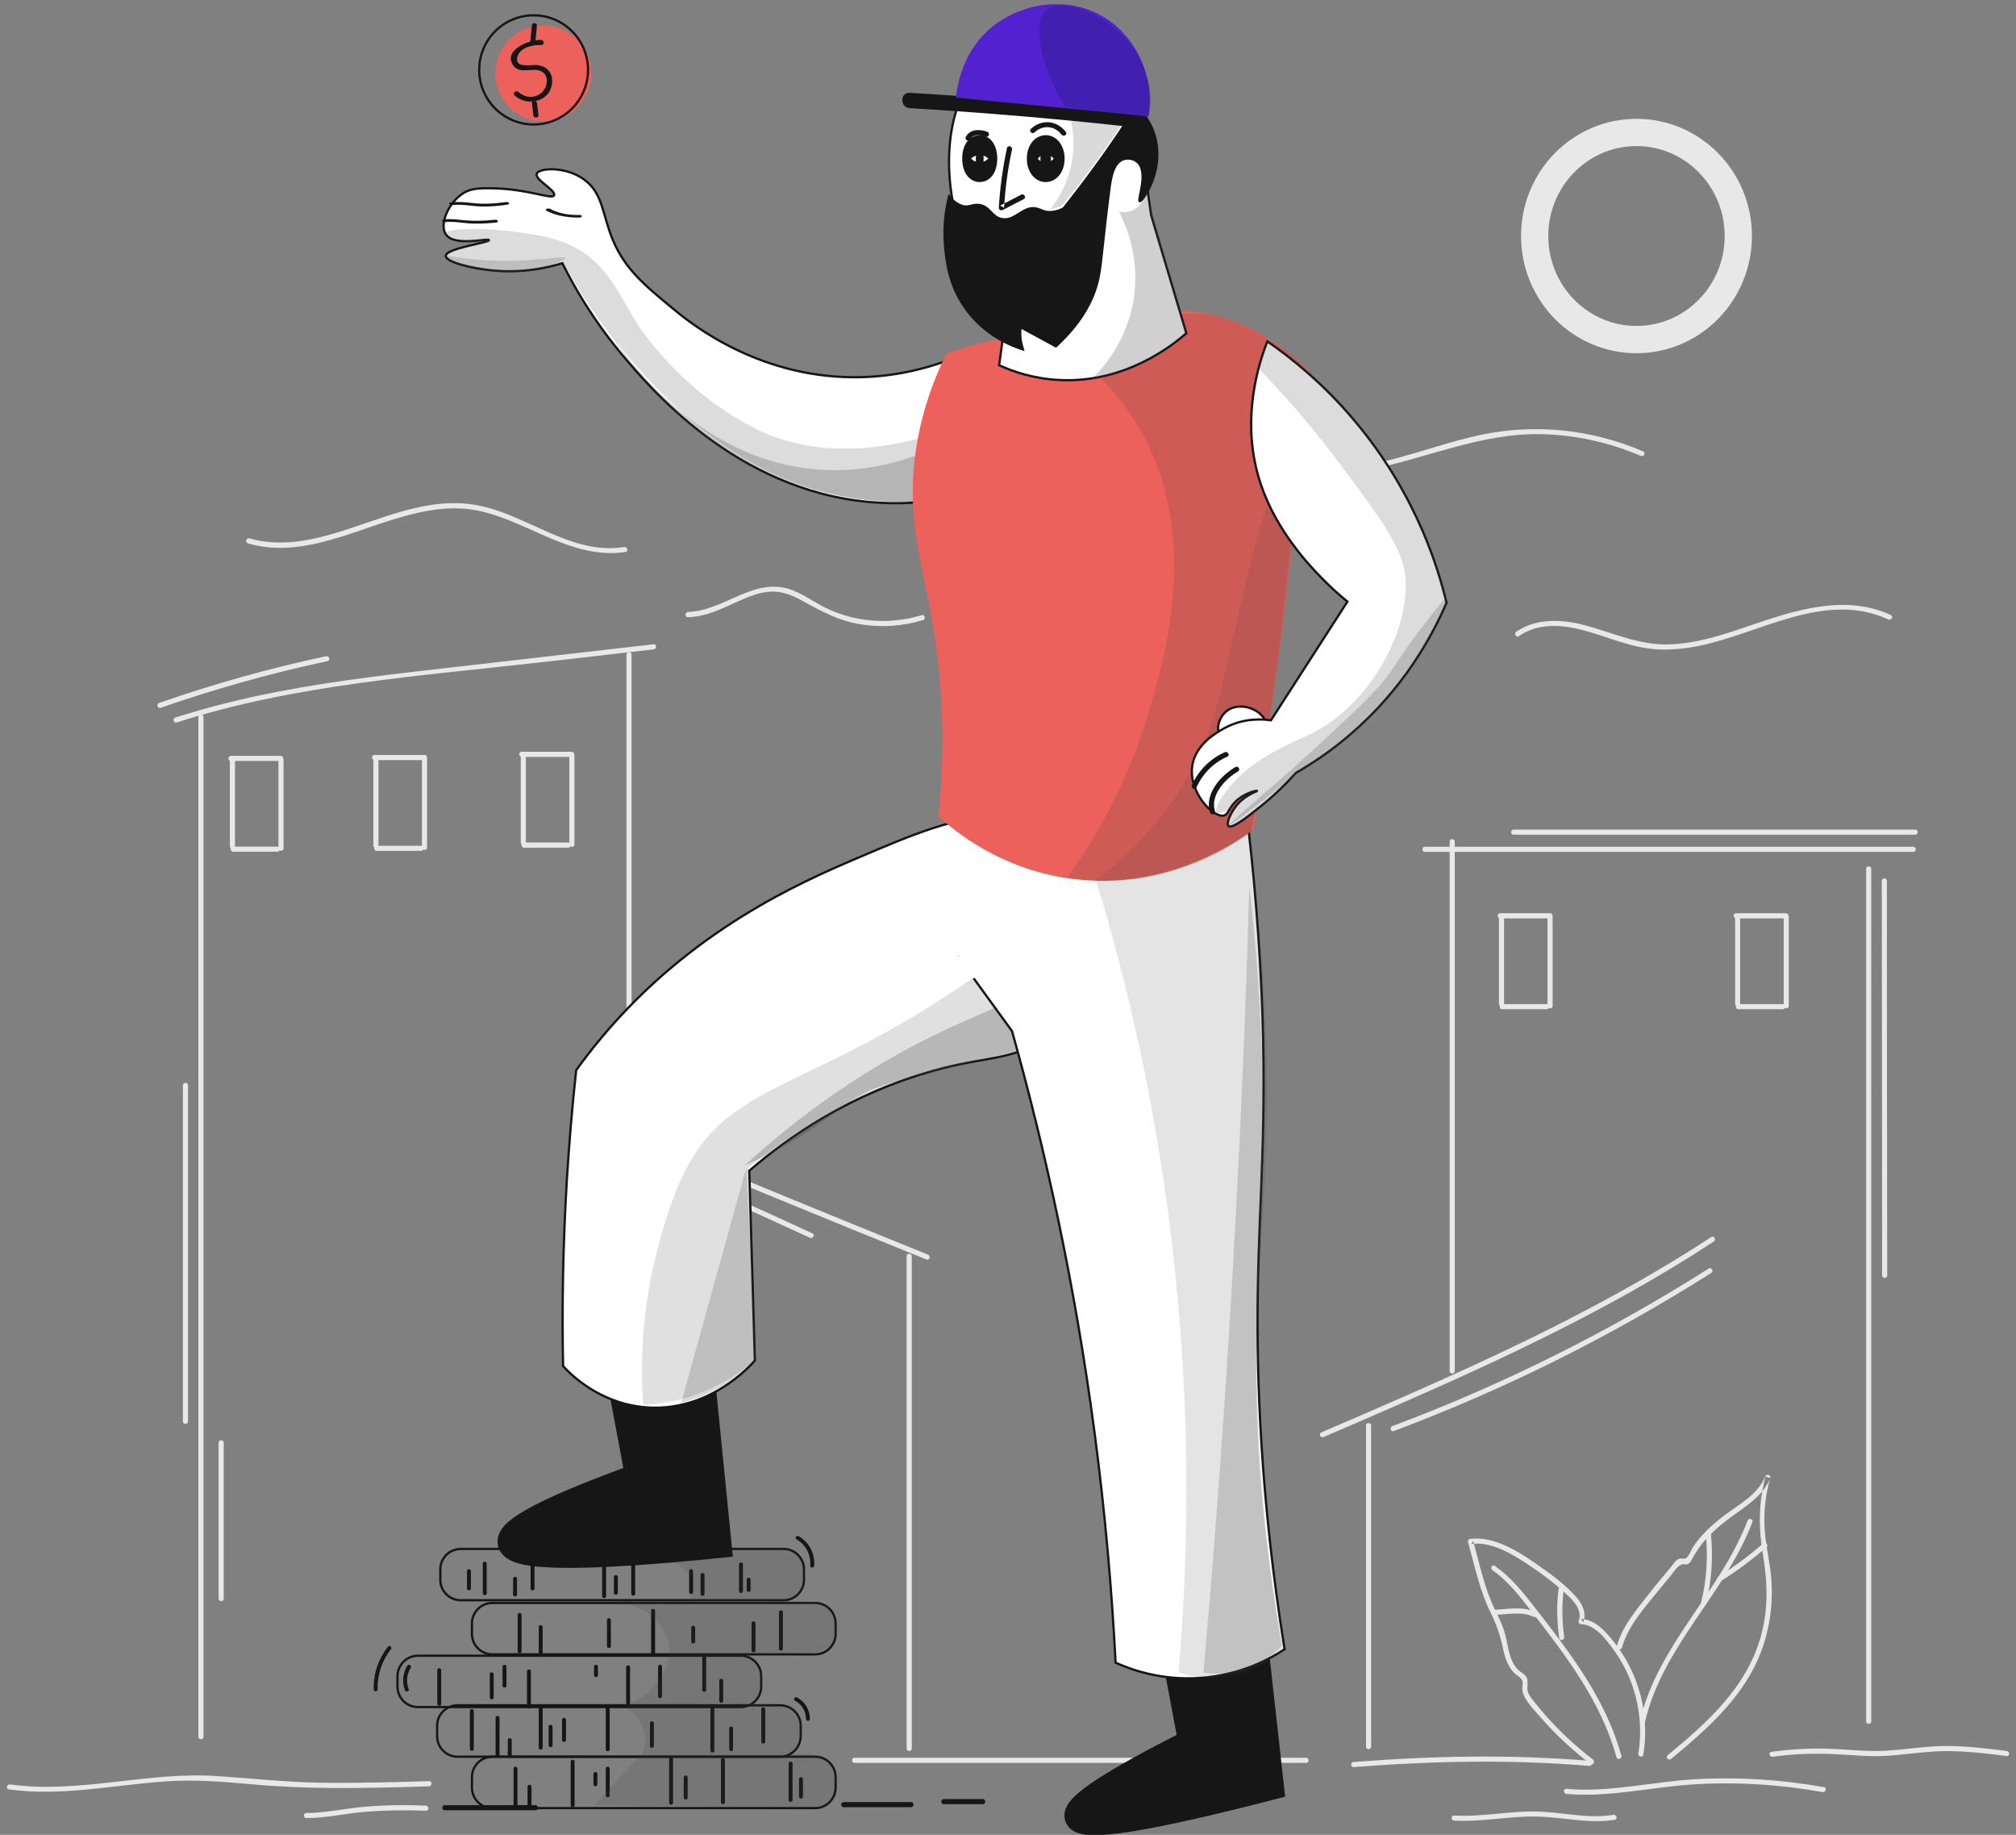 <?xml version="1.0" encoding="UTF-8"?>
<svg width="222px" height="202px" viewBox="0 0 222 202" version="1.1" xmlns="http://www.w3.org/2000/svg" xmlns:xlink="http://www.w3.org/1999/xlink">
    <rect x="0" y="0" width="222" height="202" fill="#808080" stroke="none"/>
    <title>pricing-3</title>
    <g id="null" stroke="none" stroke-width="1" fill="none" fill-rule="evenodd">
        <g id="Homepage-V02" transform="translate(-1315, -1275)">
            <g id="Pricing" transform="translate(273, 1110)">
                <g id="Group-108" transform="translate(934, 115)">
                    <g id="pricing-3" transform="translate(108.753, 50.454)">
                        <g id="coins_ground" transform="translate(40.395, 168.63)">
                            <g id="Group-1676" transform="translate(7.56, 29.652)" fill="#161616">
                                <path d="M0.265,0.559 C3.597,0.559 6.93,0.559 10.262,0.559 C10.618,0.559 10.618,-0.004 10.262,-0.004 C6.93,-0.004 3.597,-0.004 0.265,-0.004 C-0.091,-0.004 -0.091,0.559 0.265,0.559 Z" id="Path-1063"></path>
                            </g>
                            <g id="Group-1678" transform="translate(51.484, 29.315)" fill="#161616">
                                <path d="M0.282,0.562 C2.754,0.562 5.225,0.562 7.696,0.562 C8.052,0.562 8.052,-0.001 7.696,-0.001 C5.225,-0.001 2.754,-0.001 0.282,-0.001 C-0.092,-0.001 -0.092,0.562 0.282,0.562 Z" id="Path-1064"></path>
                            </g>
                            <g id="Group-1680" transform="translate(62.505, 28.978)" fill="#161616">
                                <path d="M0.27,0.565 C1.711,0.565 3.134,0.565 4.575,0.565 C4.931,0.565 4.931,0.002 4.575,0.002 C3.134,0.002 1.711,0.002 0.27,0.002 C-0.086,0.002 -0.086,0.565 0.27,0.565 Z" id="Path-1065"></path>
                            </g>
                            <path d="M45.139,7.091 C45.139,7.091 9.585,7.091 9.585,7.091 C8.35,7.091 7.339,6.082 7.339,4.847 C7.339,4.847 7.339,3.688 7.339,3.688 C7.339,2.454 8.35,1.444 9.585,1.444 C9.585,1.444 45.139,1.444 45.139,1.444 C46.374,1.444 47.385,2.454 47.385,3.688 C47.385,3.688 47.385,4.847 47.385,4.847 C47.385,6.082 46.374,7.091 45.139,7.091 Z" id="Path-1066" stroke="#161616" stroke-width="0.25"></path>
                            <path d="M48.623,13.048 C48.623,13.048 13.069,13.048 13.069,13.048 C11.834,13.048 10.822,12.036 10.822,10.8 C10.822,10.8 10.822,9.638 10.822,9.638 C10.822,8.402 11.834,7.39 13.069,7.39 C13.069,7.39 48.623,7.39 48.623,7.39 C49.858,7.39 50.869,8.402 50.869,9.638 C50.869,9.638 50.869,10.8 50.869,10.8 C50.869,12.036 49.858,13.048 48.623,13.048 Z" id="Path-1067" stroke="#161616" stroke-width="0.25"></path>
                            <path d="M40.423,18.854 C40.423,18.854 4.87,18.854 4.87,18.854 C3.634,18.854 2.623,17.843 2.623,16.606 C2.623,16.606 2.623,15.445 2.623,15.445 C2.623,14.209 3.634,13.197 4.87,13.197 C4.87,13.197 40.423,13.197 40.423,13.197 C41.659,13.197 42.67,14.209 42.67,15.445 C42.67,15.445 42.67,16.606 42.67,16.606 C42.67,17.843 41.659,18.854 40.423,18.854 Z" id="Path-1068" stroke="#161616" stroke-width="0.25"></path>
                            <path d="M44.759,24.317 C44.759,24.317 9.233,24.317 9.233,24.317 C7.998,24.317 6.987,23.306 6.987,22.069 C6.987,22.069 6.987,20.908 6.987,20.908 C6.987,19.671 7.998,18.66 9.233,18.66 C9.233,18.66 44.778,18.66 44.778,18.66 C46.013,18.66 47.024,19.671 47.024,20.908 C47.024,20.908 47.024,22.069 47.024,22.069 C47.005,23.306 45.994,24.317 44.759,24.317 Z" id="Path-1069" stroke="#161616" stroke-width="0.25"></path>
                            <path d="M48.623,29.975 C48.623,29.975 13.069,29.975 13.069,29.975 C11.834,29.975 10.822,28.963 10.822,27.727 C10.822,27.727 10.822,26.565 10.822,26.565 C10.822,25.329 11.834,24.317 13.069,24.317 C13.069,24.317 48.623,24.317 48.623,24.317 C49.858,24.317 50.869,25.329 50.869,26.565 C50.869,26.565 50.869,27.727 50.869,27.727 C50.869,28.963 49.858,29.975 48.623,29.975 Z" id="Path-1070" stroke="#161616" stroke-width="0.25"></path>
                            <g id="Group-1682" transform="translate(34.747, 3.663)" fill="#161616">
                                <path d="M-0.005,0.208 C-0.005,0.977 -0.005,1.765 -0.005,2.534 C-0.005,2.797 0.426,2.816 0.426,2.534 C0.426,1.765 0.426,0.977 0.426,0.208 C0.408,-0.073 -0.005,-0.073 -0.005,0.208 Z" id="Path-1071"></path>
                            </g>
                            <g id="Group-1684" transform="translate(36.002, 4.089)" fill="#161616">
                                <path d="M-0.001,0.199 C-0.001,0.909 -0.001,1.601 -0.001,2.311 C-0.001,2.573 0.431,2.591 0.431,2.311 C0.431,1.601 0.431,0.909 0.431,0.199 C0.431,-0.063 -0.001,-0.063 -0.001,0.199 Z" id="Path-1072"></path>
                            </g>
                            <g id="Group-1686" transform="translate(40.232, 2.928)" fill="#161616">
                                <path d="M0,0.199 C0,1.19 0,2.163 0,3.155 C0,3.417 0.431,3.435 0.431,3.155 C0.431,2.163 0.431,1.19 0.431,0.199 C0.431,-0.063 0,-0.063 0,0.199 Z" id="Path-1073"></path>
                            </g>
                            <g id="Group-1688" transform="translate(41.075, 4.613)" fill="#161616">
                                <path d="M0.003,0.194 C0.003,0.587 0.003,0.962 0.003,1.355 C0.003,1.617 0.434,1.636 0.434,1.355 C0.434,0.962 0.434,0.587 0.434,0.194 C0.434,-0.069 0.003,-0.069 0.003,0.194 Z" id="Path-1074"></path>
                            </g>
                            <g id="Group-1690" transform="translate(12.02, 2.84)" fill="#161616">
                                <path d="M-0.002,0.214 C-0.002,1.3 -0.002,2.386 -0.002,3.49 C-0.002,3.752 0.429,3.771 0.429,3.49 C0.429,2.404 0.429,1.319 0.429,0.214 C0.411,-0.067 -0.002,-0.067 -0.002,0.214 Z" id="Path-1075"></path>
                            </g>
                            <g id="Group-1692" transform="translate(10.279, 3.677)" fill="#161616">
                                <path d="M-0.003,0.197 C-0.003,0.834 -0.003,1.488 -0.003,2.124 C-0.003,2.386 0.428,2.405 0.428,2.124 C0.428,1.488 0.428,0.834 0.428,0.197 C0.428,-0.064 -0.003,-0.064 -0.003,0.197 Z" id="Path-1076"></path>
                            </g>
                            <g id="Group-1694" transform="translate(17.281, 2.971)" fill="#161616">
                                <path d="M-0.001,0.215 C-0.001,1.093 -0.001,1.971 -0.001,2.831 C-0.001,3.093 0.43,3.112 0.43,2.831 C0.43,1.953 0.43,1.074 0.43,0.215 C0.411,-0.066 -0.001,-0.066 -0.001,0.215 Z" id="Path-1077"></path>
                            </g>
                            <g id="Group-1696" transform="translate(15.353, 4.506)" fill="#161616">
                                <path d="M0.001,0.211 C0.001,0.792 0.001,1.374 0.001,1.956 C0.001,2.219 0.432,2.237 0.432,1.956 C0.432,1.374 0.432,0.792 0.432,0.211 C0.413,-0.071 0.001,-0.071 0.001,0.211 Z" id="Path-1078"></path>
                            </g>
                            <g id="Group-1698" transform="translate(25.162, 3.041)" fill="#161616">
                                <path d="M0,0.201 C0,1.342 0,2.465 0,3.606 C0,3.868 0.431,3.886 0.431,3.606 C0.431,2.465 0.431,1.342 0.431,0.201 C0.431,-0.061 0,-0.061 0,0.201 Z" id="Path-1079"></path>
                            </g>
                            <g id="Group-1700" transform="translate(26.454, 4.318)" fill="#161616">
                                <path d="M0.002,0.212 C0.002,0.791 0.002,1.37 0.002,1.95 C0.002,2.211 0.433,2.23 0.433,1.95 C0.433,1.37 0.433,0.791 0.433,0.212 C0.414,-0.068 0.002,-0.068 0.002,0.212 Z" id="Path-1080"></path>
                            </g>
                            <g id="Group-1702" transform="translate(28.364, 2.779)" fill="#161616">
                                <path d="M0.001,0.199 C0.001,1.34 0.001,2.463 0.001,3.604 C0.001,3.866 0.433,3.884 0.433,3.604 C0.433,2.463 0.433,1.34 0.433,0.199 C0.433,-0.063 0.001,-0.063 0.001,0.199 Z" id="Path-1081"></path>
                            </g>
                            <g id="Group-1704" transform="translate(15.858, 8.488)" fill="#161616">
                                <path d="M-0.004,0.198 C-0.004,1.545 -0.004,2.891 -0.004,4.237 C-0.004,4.498 0.427,4.517 0.427,4.237 C0.427,2.891 0.427,1.545 0.427,0.198 C0.427,-0.063 -0.004,-0.063 -0.004,0.198 Z" id="Path-1082"></path>
                            </g>
                            <g id="Group-1706" transform="translate(18.18, 9.836)" fill="#161616">
                                <path d="M-0.003,0.197 C-0.003,1.153 -0.003,2.127 -0.003,3.083 C-0.003,3.345 0.429,3.364 0.429,3.083 C0.429,2.127 0.429,1.153 0.429,0.197 C0.41,-0.066 -0.003,-0.066 -0.003,0.197 Z" id="Path-1083"></path>
                            </g>
                            <g id="Group-1708" transform="translate(25.687, 9.069)" fill="#161616">
                                <path d="M0.004,0.199 C0.004,1.151 0.004,2.123 0.004,3.076 C0.004,3.337 0.435,3.356 0.435,3.076 C0.435,2.123 0.435,1.151 0.435,0.199 C0.417,-0.063 0.004,-0.063 0.004,0.199 Z" id="Path-1084"></path>
                            </g>
                            <g id="Group-1710" transform="translate(30.554, 8.039)" fill="#161616">
                                <path d="M0.002,0.199 C0.002,1.753 0.002,3.326 0.002,4.88 C0.002,5.142 0.433,5.161 0.433,4.88 C0.433,3.326 0.433,1.753 0.433,0.199 C0.414,-0.063 0.002,-0.063 0.002,0.199 Z" id="Path-1085"></path>
                            </g>
                            <g id="Group-1712" transform="translate(34.972, 9.897)" fill="#161616">
                                <path d="M-0,0.212 C-0,0.717 -0,1.241 -0,1.746 C-0,2.008 0.431,2.027 0.431,1.746 C0.431,1.241 0.431,0.717 0.431,0.212 C0.431,-0.069 -0,-0.069 -0,0.212 Z" id="Path-1086"></path>
                            </g>
                            <g id="Group-1714" transform="translate(7.003, 14.577)" fill="#161616">
                                <path d="M0.001,0.212 C0.001,1.447 0.001,2.683 0.001,3.937 C0.001,4.199 0.432,4.218 0.432,3.937 C0.432,2.701 0.432,1.466 0.432,0.212 C0.432,-0.069 0.001,-0.069 0.001,0.212 Z" id="Path-1087"></path>
                            </g>
                            <g id="Group-1716" transform="translate(16.888, 14.708)" fill="#161616">
                                <path d="M-0.004,0.213 C-0.004,1.505 -0.004,2.778 -0.004,4.07 C-0.004,4.332 0.427,4.351 0.427,4.07 C0.427,2.778 0.427,1.505 0.427,0.213 C0.427,-0.068 -0.004,-0.068 -0.004,0.213 Z" id="Path-1088"></path>
                            </g>
                            <g id="Group-1718" transform="translate(12.788, 15.027)" fill="#161616">
                                <path d="M-0.004,0.211 C-0.004,1.072 -0.004,1.914 -0.004,2.775 C-0.004,3.037 0.427,3.056 0.427,2.775 C0.427,1.914 0.427,1.072 0.427,0.211 C0.408,-0.07 -0.004,-0.07 -0.004,0.211 Z" id="Path-1089"></path>
                            </g>
                            <g id="Group-1720" transform="translate(14.192, 14.198)" fill="#161616">
                                <path d="M-6.00837208e-05,0.198 C-6.00837208e-05,0.908 -6.00837208e-05,1.6 -6.00837208e-05,2.31 C-6.00837208e-05,2.572 0.431,2.59 0.431,2.31 C0.431,1.6 0.431,0.908 0.431,0.198 C0.431,-0.063 -6.00837208e-05,-0.063 -6.00837208e-05,0.198 Z" id="Path-1090"></path>
                            </g>
                            <g id="Group-1722" transform="translate(27.802, 14.259)" fill="#161616">
                                <path d="M-0,0.213 C-0,1.523 -0,2.814 -0,4.123 C-0,4.385 0.431,4.404 0.431,4.123 C0.431,2.814 0.431,1.523 0.431,0.213 C0.412,-0.067 -0,-0.067 -0,0.213 Z" id="Path-1091"></path>
                            </g>
                            <g id="Group-1724" transform="translate(24.264, 14.198)" fill="#161616">
                                <path d="M0.002,0.198 C0.002,0.515 0.002,0.832 0.002,1.149 C0.002,1.41 0.433,1.429 0.433,1.149 C0.433,0.832 0.433,0.515 0.433,0.198 C0.433,-0.063 0.002,-0.063 0.002,0.198 Z" id="Path-1092"></path>
                            </g>
                            <g id="Group-1726" transform="translate(36.189, 13.042)" fill="#161616">
                                <path d="M-0.003,0.207 C-0.003,1.442 -0.003,2.678 -0.003,3.932 C-0.003,4.194 0.428,4.212 0.428,3.932 C0.428,2.696 0.428,1.461 0.428,0.207 C0.428,-0.074 -0.003,-0.074 -0.003,0.207 Z" id="Path-1093"></path>
                            </g>
                            <g id="Group-1728" transform="translate(38.061, 15.733)" fill="#161616">
                                <path d="M-0.001,0.194 C-0.001,0.945 -0.001,1.696 -0.001,2.446 C-0.001,2.709 0.43,2.728 0.43,2.446 C0.43,1.696 0.43,0.945 0.43,0.194 C0.411,-0.069 -0.001,-0.069 -0.001,0.194 Z" id="Path-1094"></path>
                            </g>
                            <g id="Group-1730" transform="translate(31.321, 14.198)" fill="#161616">
                                <path d="M-0.001,0.198 C-0.001,1.283 -0.001,2.368 -0.001,3.471 C-0.001,3.733 0.43,3.752 0.43,3.471 C0.43,2.386 0.43,1.302 0.43,0.198 C0.43,-0.063 -0.001,-0.063 -0.001,0.198 Z" id="Path-1095"></path>
                            </g>
                            <g id="Group-1732" transform="translate(10.598, 19.07)" fill="#161616">
                                <path d="M-0.004,0.215 C-0.004,1.6 -0.004,2.985 -0.004,4.388 C-0.004,4.65 0.427,4.669 0.427,4.388 C0.427,3.003 0.427,1.618 0.427,0.215 C0.427,-0.066 -0.004,-0.066 -0.004,0.215 Z" id="Path-1096"></path>
                            </g>
                            <g id="Group-1734" transform="translate(13.425, 19.826)" fill="#161616">
                                <path d="M0.434,4.377 C0.434,2.992 0.434,1.607 0.434,0.203 C0.434,-0.059 0.002,-0.077 0.002,0.203 C0.002,1.588 0.002,2.974 0.002,4.377 C0.002,4.658 0.434,4.658 0.434,4.377 Z" id="Path-1097"></path>
                            </g>
                            <g id="Group-1736" transform="translate(14.772, 22.278)" fill="#161616">
                                <path d="M0.431,1.816 C0.431,1.273 0.431,0.749 0.431,0.206 C0.431,-0.056 0,-0.075 0,0.206 C0,0.749 0,1.273 0,1.816 C0,2.078 0.431,2.078 0.431,1.816 Z" id="Path-1098"></path>
                            </g>
                            <g id="Group-1738" transform="translate(18.18, 18.752)" fill="#161616">
                                <path d="M-0.003,0.207 C-0.003,1.669 -0.003,3.112 -0.003,4.574 C-0.003,4.837 0.429,4.855 0.429,4.574 C0.429,3.112 0.429,1.669 0.429,0.207 C0.41,-0.074 -0.003,-0.074 -0.003,0.207 Z" id="Path-1099"></path>
                            </g>
                            <g id="Group-1740" transform="translate(19.265, 20.807)" fill="#161616">
                                <path d="M0.003,0.197 C0.003,0.889 0.003,1.563 0.003,2.256 C0.003,2.518 0.434,2.537 0.434,2.256 C0.434,1.563 0.434,0.889 0.434,0.197 C0.416,-0.065 0.003,-0.065 0.003,0.197 Z" id="Path-1100"></path>
                            </g>
                            <g id="Group-1742" transform="translate(20.744, 20.039)" fill="#161616">
                                <path d="M0.002,0.199 C0.002,0.947 0.002,1.695 0.002,2.443 C0.002,2.705 0.433,2.723 0.433,2.443 C0.433,1.695 0.433,0.947 0.433,0.199 C0.414,-0.063 0.002,-0.063 0.002,0.199 Z" id="Path-1101"></path>
                            </g>
                            <g id="Group-1744" transform="translate(25.555, 18.752)" fill="#161616">
                                <path d="M0.003,0.207 C0.003,1.724 0.003,3.241 0.003,4.759 C0.003,5.021 0.435,5.04 0.435,4.759 C0.435,3.241 0.435,1.724 0.435,0.207 C0.416,-0.074 0.003,-0.074 0.003,0.207 Z" id="Path-1102"></path>
                            </g>
                            <g id="Group-1746" transform="translate(30.423, 20.418)" fill="#161616">
                                <path d="M0.001,0.213 C0.001,1.056 0.001,1.881 0.001,2.724 C0.001,2.986 0.432,3.005 0.432,2.724 C0.432,1.881 0.432,1.056 0.432,0.213 C0.432,-0.068 0.001,-0.068 0.001,0.213 Z" id="Path-1103"></path>
                            </g>
                            <g id="Group-1748" transform="translate(37.087, 18.621)" fill="#161616">
                                <path d="M-0.005,0.215 C-0.005,1.824 -0.005,3.414 -0.005,5.022 C-0.005,5.284 0.426,5.303 0.426,5.022 C0.426,3.414 0.426,1.824 0.426,0.215 C0.426,-0.065 -0.005,-0.065 -0.005,0.215 Z" id="Path-1104"></path>
                            </g>
                            <g id="Group-1750" transform="translate(39.147, 20.994)" fill="#161616">
                                <path d="M0.004,0.194 C0.004,0.963 0.004,1.731 0.004,2.5 C0.004,2.762 0.426,2.781 0.426,2.5 C0.426,1.731 0.426,0.963 0.426,0.194 C0.426,-0.068 0.004,-0.068 0.004,0.194 Z" id="Path-1105"></path>
                            </g>
                            <g id="Group-1752" transform="translate(42.685, 18.878)" fill="#161616">
                                <path d="M0.003,0.198 C0.003,1.395 0.003,2.591 0.003,3.788 C0.003,4.05 0.434,4.068 0.434,3.788 C0.434,2.591 0.434,1.395 0.434,0.198 C0.415,-0.063 0.003,-0.063 0.003,0.198 Z" id="Path-1106"></path>
                            </g>
                            <g id="Group-1754" transform="translate(15.409, 25.423)" fill="#161616">
                                <path d="M0.428,4.38 C0.428,2.994 0.428,1.607 0.428,0.201 C0.428,-0.061 -0.003,-0.08 -0.003,0.201 C-0.003,1.588 -0.003,2.975 -0.003,4.38 C-0.003,4.643 0.428,4.643 0.428,4.38 Z" id="Path-1107"></path>
                            </g>
                            <g id="Group-1756" transform="translate(16.944, 27.408)" fill="#161616">
                                <path d="M0.433,2.321 C0.433,1.609 0.433,0.917 0.433,0.205 C0.433,-0.057 0.002,-0.075 0.002,0.205 C0.002,0.917 0.002,1.609 0.002,2.321 C0.021,2.601 0.433,2.601 0.433,2.321 Z" id="Path-1108"></path>
                            </g>
                            <g id="Group-1758" transform="translate(21.699, 24.649)" fill="#161616">
                                <path d="M-0.003,0.213 C-0.003,1.822 -0.003,3.412 -0.003,5.02 C-0.003,5.282 0.428,5.301 0.428,5.02 C0.428,3.412 0.428,1.822 0.428,0.213 C0.428,-0.067 -0.003,-0.067 -0.003,0.213 Z" id="Path-1109"></path>
                            </g>
                            <g id="Group-1760" transform="translate(25.555, 25.417)" fill="#161616">
                                <path d="M0.003,0.211 C0.003,1.204 0.003,2.178 0.003,3.171 C0.003,3.433 0.435,3.452 0.435,3.171 C0.435,2.178 0.435,1.204 0.435,0.211 C0.416,-0.07 0.003,-0.07 0.003,0.211 Z" id="Path-1110"></path>
                            </g>
                            <g id="Group-1762" transform="translate(24.208, 25.997)" fill="#161616">
                                <path d="M-0.005,0.211 C-0.005,0.603 -0.005,0.976 -0.005,1.368 C-0.005,1.629 0.427,1.648 0.427,1.368 C0.427,0.976 0.427,0.603 0.427,0.211 C0.408,-0.069 -0.005,-0.069 -0.005,0.211 Z" id="Path-1111"></path>
                            </g>
                            <g id="Group-1764" transform="translate(32.538, 24.2)" fill="#161616">
                                <path d="M-0.004,0.214 C-0.004,1.878 -0.004,3.542 -0.004,5.205 C-0.004,5.467 0.427,5.486 0.427,5.205 C0.427,3.542 0.427,1.878 0.427,0.214 C0.427,-0.067 -0.004,-0.067 -0.004,0.214 Z" id="Path-1112"></path>
                            </g>
                            <g id="Group-1766" transform="translate(34.148, 26.385)" fill="#161616">
                                <path d="M-0.004,0.195 C-0.004,0.943 -0.004,1.691 -0.004,2.439 C-0.004,2.701 0.427,2.72 0.427,2.439 C0.427,1.691 0.427,0.943 0.427,0.195 C0.409,-0.066 -0.004,-0.066 -0.004,0.195 Z" id="Path-1113"></path>
                            </g>
                            <g id="Group-1768" transform="translate(38.248, 24.457)" fill="#161616">
                                <path d="M-0.004,0.197 C-0.004,1.751 -0.004,3.324 -0.004,4.878 C-0.004,5.14 0.427,5.159 0.427,4.878 C0.427,3.324 0.427,1.751 0.427,0.197 C0.427,-0.065 -0.004,-0.065 -0.004,0.197 Z" id="Path-1114"></path>
                            </g>
                            <g id="Group-1770" transform="translate(45.699, 24.85)" fill="#161616">
                                <path d="M-0.003,0.2 C-0.003,1.546 -0.003,2.892 -0.003,4.238 C-0.003,4.5 0.428,4.519 0.428,4.238 C0.428,2.892 0.428,1.546 0.428,0.2 C0.409,-0.061 -0.003,-0.061 -0.003,0.2 Z" id="Path-1115"></path>
                            </g>
                            <g id="Group-1772" transform="translate(46.841, 26.577)" fill="#161616">
                                <path d="M-0.001,0.212 C-0.001,0.849 -0.001,1.505 -0.001,2.142 C-0.001,2.404 0.43,2.423 0.43,2.142 C0.43,1.505 0.43,0.849 0.43,0.212 C0.43,-0.069 -0.001,-0.069 -0.001,0.212 Z" id="Path-1116"></path>
                            </g>
                            <g id="Group-1774" transform="translate(41.618, 9.417)" fill="#161616">
                                <path d="M0.427,3.203 C0.427,2.21 0.427,1.198 0.427,0.205 C0.427,-0.057 -0.004,-0.076 -0.004,0.205 C-0.004,1.198 -0.004,2.21 -0.004,3.203 C0.014,3.465 0.427,3.484 0.427,3.203 Z" id="Path-1117"></path>
                            </g>
                            <g id="Group-1776" transform="translate(44.632, 8.201)" fill="#161616">
                                <path d="M-0,0.208 C-0,1.553 -0,2.88 -0,4.225 C-0,4.487 0.431,4.506 0.431,4.225 C0.431,2.88 0.431,1.553 0.431,0.208 C0.412,-0.054 -0,-0.073 -0,0.208 Z" id="Path-1118"></path>
                            </g>
                            <g id="Group-1778" transform="translate(46.474, 0)" fill="#161616">
                                <path d="M0.106,0.396 C1.134,0.995 1.694,2.118 1.601,3.297 C1.582,3.559 1.993,3.559 2.03,3.297 C2.142,1.968 1.489,0.714 0.331,0.04 C0.088,-0.11 -0.136,0.246 0.106,0.396 C0.106,0.396 0.106,0.396 0.106,0.396 Z" id="Path-1119"></path>
                            </g>
                            <g id="Group-1780" transform="translate(3.247, 14.196)" fill="#161616">
                                <path d="M0.458,0.105 C-0.049,0.929 -0.143,1.904 0.195,2.803 C0.289,3.046 0.703,2.953 0.609,2.69 C0.308,1.885 0.383,1.06 0.835,0.311 C0.966,0.086 0.609,-0.139 0.458,0.105 C0.458,0.105 0.458,0.105 0.458,0.105 Z" id="Path-1120"></path>
                            </g>
                            <g id="Group-1782" transform="translate(0, 12.116)" fill="#161616">
                                <path d="M1.593,0.07 C0.506,1.436 -0.038,3.064 -0,4.805 C-0,5.067 0.431,5.086 0.431,4.805 C0.393,3.177 0.899,1.642 1.911,0.35 C2.061,0.163 1.761,-0.136 1.593,0.07 C1.593,0.07 1.593,0.07 1.593,0.07 Z" id="Path-1121"></path>
                            </g>
                            <g id="Group-1784" transform="translate(46.287, 17.773)" fill="#161616">
                                <path d="M0.109,0.382 C0.854,0.775 1.32,1.524 1.32,2.385 C1.32,2.648 1.749,2.666 1.749,2.385 C1.749,1.393 1.209,0.475 0.333,0.026 C0.09,-0.105 -0.133,0.25 0.109,0.382 Z" id="Path-1122"></path>
                            </g>
                            <path d="M26.979,1.887 C28.121,1.737 30.798,1.55 33.344,3.085 C34.074,3.515 34.636,4.002 35.104,4.47 C35.048,5.331 34.973,6.192 34.917,7.054 C32.165,7.166 29.431,7.278 26.679,7.372 C27.054,7.391 30.049,7.559 31.678,9.993 C32.389,11.06 32.558,12.127 32.595,12.763 C32.502,13.437 32.202,14.879 31.116,16.264 C29.806,17.93 28.158,18.548 27.522,18.754 C27.821,18.903 29.244,19.708 29.731,21.431 C30.012,22.442 29.843,23.321 29.731,23.733 C27.915,25.699 26.099,27.664 24.283,29.649 C32.614,29.742 40.964,29.836 49.295,29.93 C49.613,29.761 50.212,29.368 50.587,28.638 C51.204,27.44 50.905,25.998 50.212,25.137 C48.902,23.471 45.925,24.051 45.588,24.126 C45.681,24.07 47.198,22.928 47.067,21.075 C46.973,19.746 46.056,18.941 45.869,18.772 C44.539,18.679 43.229,18.585 41.9,18.492 C42.031,18.361 43.023,17.275 42.817,15.721 C42.649,14.523 41.844,13.512 40.702,13.044 C42.48,13.025 44.015,12.988 45.232,12.95 C48.771,12.857 49.576,12.801 50.212,12.127 C51.073,11.191 51.354,9.375 50.493,8.252 C50.025,7.653 49.388,7.428 49.014,7.334 C47.629,7.278 46.243,7.203 44.858,7.147 C45.064,7.147 46.056,7.166 46.805,6.417 C47.535,5.668 47.479,4.676 47.46,4.208 C47.441,3.909 47.329,2.673 46.449,1.906 C45.532,1.101 44.352,1.325 42.199,1.437 C40.514,1.531 38.811,1.363 37.126,1.437 C33.606,1.587 30.049,1.756 26.979,1.887 C26.979,1.887 26.979,1.887 26.979,1.887 Z" id="Path-1123" fill="#3D3D3D" opacity="0.15"></path>
                        </g>
                        <g id="ground" transform="translate(0, 161.908)" fill="#E8E8E8">
                            <g id="Group-1786" transform="translate(93.072, 31.151)">
                                <path d="M0.272,0.566 C13.169,0.566 26.084,0.566 38.981,0.566 C42.65,0.566 46.338,0.566 50.007,0.566 C50.362,0.566 50.362,0.003 50.007,0.003 C37.11,0.003 24.194,0.003 11.297,0.003 C7.628,0.003 3.94,0.003 0.272,0.003 C-0.084,0.003 -0.084,0.566 0.272,0.566 Z" id="Path-1124"></path>
                            </g>
                            <g id="Group-1788" transform="translate(148.035, 31.02)">
                                <path d="M0.265,1.163 C8.914,0.489 17.545,0.302 26.212,1.032 C26.568,1.07 26.568,0.508 26.212,0.47 C17.545,-0.261 8.933,-0.073 0.265,0.601 C-0.09,0.62 -0.09,1.182 0.265,1.163 Z" id="Path-1125"></path>
                            </g>
                            <g id="Group-1790" transform="translate(171.474, 33.42)">
                                <path d="M0.264,1.716 C4.925,2.127 9.55,0.969 14.193,0.67 C18.967,0.372 23.759,0.67 28.477,1.511 C28.833,1.567 28.983,1.025 28.627,0.969 C23.984,0.147 19.266,-0.17 14.548,0.091 C9.793,0.353 5.038,1.586 0.264,1.156 C-0.092,1.119 -0.092,1.679 0.264,1.716 Z" id="Path-1126"></path>
                            </g>
                            <g id="Group-1792" transform="translate(160.892, 7.024)">
                                <path d="M13.772,24.329 C11.825,22.831 10.01,21.146 8.4,19.293 C8.044,18.881 7.708,18.469 7.371,18.058 C7.127,17.758 6.865,17.44 6.697,17.103 C6.472,16.653 6.566,16.335 6.566,15.83 C6.566,14.95 6.06,14.987 5.48,14.388 C4.6,13.471 4.469,12.142 4.207,10.962 C3.964,9.858 3.515,8.884 3.009,7.892 C1.83,5.515 1.287,2.8 0.576,0.254 C0.52,0.366 0.445,0.479 0.389,0.591 C2.859,0.254 5.536,2.107 7.502,3.455 C8.512,4.148 9.467,4.897 10.384,5.702 C11.301,6.525 12.705,7.686 12.2,9.072 C12.125,9.259 12.312,9.427 12.462,9.427 C13.997,9.483 15.157,11.018 15.981,12.16 C16.786,13.246 17.441,14.444 17.928,15.699 C18.901,18.226 19.2,20.978 18.77,23.655 C18.714,24.011 19.257,24.16 19.313,23.805 C19.799,20.81 19.425,17.739 18.208,14.931 C17.609,13.564 16.823,12.273 15.869,11.112 C14.989,10.045 13.922,8.903 12.443,8.847 C12.537,8.959 12.63,9.09 12.705,9.203 C13.136,8.042 12.462,6.975 11.676,6.151 C10.665,5.084 9.486,4.167 8.288,3.324 C6.079,1.752 3.065,-0.364 0.202,0.048 C0.052,0.067 -0.023,0.254 0.014,0.385 C0.744,2.987 1.287,5.72 2.504,8.154 C3.122,9.409 3.533,10.588 3.833,11.955 C4.039,12.965 4.338,14.014 5.087,14.781 C5.405,15.118 5.967,15.306 6.023,15.792 C6.06,16.242 5.911,16.56 6.079,17.047 C6.435,18.039 7.352,18.937 8.026,19.705 C9.673,21.596 11.526,23.299 13.51,24.834 C13.772,25.022 14.053,24.535 13.772,24.329 C13.772,24.329 13.772,24.329 13.772,24.329 Z" id="Path-1127"></path>
                            </g>
                            <g id="Group-1794" transform="translate(177.293, 0)">
                                <path d="M0.565,19.021 C1.221,16.607 3.167,14.51 4.702,12.6 C5.114,12.095 5.507,11.608 5.919,11.122 C6.256,10.71 6.687,9.942 7.267,9.849 C7.51,9.811 7.623,9.961 7.885,9.792 C8.166,9.624 8.278,9.287 8.428,9.025 C9.551,6.984 11.348,5.505 13.239,4.176 C14.717,3.128 16.178,2.08 16.908,0.357 C16.72,0.301 16.552,0.264 16.365,0.208 C15.597,3.053 15.597,5.88 16.084,8.781 C16.589,11.795 16.702,14.716 15.878,17.711 C14.306,23.421 9.981,27.258 5.582,30.89 C5.301,31.115 5.695,31.508 5.975,31.283 C10.281,27.726 14.53,23.964 16.234,18.46 C17.039,15.839 17.263,13.068 16.889,10.354 C16.664,8.744 16.309,7.172 16.252,5.524 C16.196,3.764 16.421,2.023 16.889,0.339 C16.982,-0.017 16.477,-0.129 16.346,0.189 C15.485,2.248 13.37,3.296 11.685,4.588 C10.824,5.243 10.019,5.973 9.289,6.778 C8.97,7.134 8.671,7.527 8.409,7.92 C8.203,8.239 7.885,9.1 7.548,9.212 C7.323,9.287 7.08,9.156 6.818,9.268 C6.443,9.418 6.2,9.867 5.957,10.148 C5.133,11.14 4.309,12.114 3.523,13.125 C2.157,14.847 0.603,16.681 0.004,18.834 C-0.071,19.227 0.472,19.377 0.565,19.021 C0.565,19.021 0.565,19.021 0.565,19.021 Z" id="Path-1128"></path>
                            </g>
                            <g id="Group-1796" transform="translate(163.468, 9.976)">
                                <path d="M0.13,0.524 C1.815,1.722 3.088,3.333 4.342,4.962 C5.671,6.647 6.982,8.351 8.217,10.111 C10.595,13.481 12.673,17.094 13.777,21.101 C13.871,21.457 14.413,21.307 14.32,20.951 C13.178,16.795 11.007,13.05 8.517,9.568 C7.3,7.864 6.027,6.216 4.735,4.568 C3.444,2.902 2.133,1.273 0.392,0.056 C0.111,-0.169 -0.169,0.318 0.13,0.524 C0.13,0.524 0.13,0.524 0.13,0.524 Z" id="Path-1129"></path>
                            </g>
                            <g id="Group-1798" transform="translate(179.858, 4.865)">
                                <path d="M11.824,0.186 C8.847,8.013 1.974,13.855 0.008,22.13 C-0.067,22.486 0.458,22.636 0.551,22.28 C2.499,14.004 9.39,8.163 12.367,0.336 C12.498,-0.001 11.955,-0.151 11.824,0.186 Z" id="Path-1130"></path>
                            </g>
                            <g id="Group-1800" transform="translate(186.556, 6.117)">
                                <path d="M0.518,0.266 C0.8,2.869 0.631,5.453 0.01,7.981 C-0.084,8.337 0.462,8.487 0.556,8.131 C1.176,5.547 1.364,2.906 1.082,0.266 C1.045,-0.09 0.481,-0.09 0.518,0.266 Z" id="Path-1131"></path>
                            </g>
                            <g id="Group-1802" transform="translate(188.355, 7.505)">
                                <path d="M0.42,4.179 C2.18,3.073 3.848,1.836 5.421,0.467 C5.702,0.224 5.29,-0.17 5.028,0.074 C3.492,1.405 1.862,2.623 0.139,3.692 C-0.18,3.898 0.101,4.386 0.42,4.179 C0.42,4.179 0.42,4.179 0.42,4.179 Z" id="Path-1132"></path>
                            </g>
                            <g id="Group-1804" transform="translate(163.522, 14.716)">
                                <path d="M0.277,0.708 C1.57,0.671 3.389,0.296 4.571,0.914 C4.89,1.083 5.171,0.596 4.852,0.427 C3.521,-0.285 1.721,0.09 0.277,0.146 C-0.099,0.165 -0.099,0.727 0.277,0.708 C0.277,0.708 0.277,0.708 0.277,0.708 Z" id="Path-1133"></path>
                            </g>
                            <g id="Group-1806" transform="translate(170.732, 12.314)">
                                <path d="M0.144,0.262 C-0.083,2.078 -0.045,3.857 0.22,5.673 C0.277,6.028 0.826,5.879 0.77,5.523 C0.504,3.763 0.504,2.022 0.713,0.262 C0.77,-0.094 0.201,-0.094 0.144,0.262 C0.144,0.262 0.144,0.262 0.144,0.262 Z" id="Path-1134"></path>
                            </g>
                            <g id="Group-1808" transform="translate(159.099, 37.067)">
                                <path d="M0.269,1.007 C3.302,1.176 6.298,0.503 9.331,0.559 C12.233,0.615 15.06,1.381 17.961,0.914 C18.317,0.858 18.167,0.316 17.812,0.372 C14.854,0.858 11.933,-0.001 8.975,-0.001 C6.073,-0.001 3.19,0.615 0.269,0.447 C-0.086,0.41 -0.086,0.97 0.269,1.007 C0.269,1.007 0.269,1.007 0.269,1.007 Z" id="Path-1135"></path>
                            </g>
                            <g id="Group-1810" transform="translate(194.099, 29.859)">
                                <path d="M0.352,1.185 C2.523,0.884 4.713,0.79 6.903,0.884 C9.055,0.978 11.189,1.241 13.36,1.053 C15.475,0.884 17.571,0.546 19.705,0.565 C21.857,0.583 23.991,0.828 26.125,1.109 C26.48,1.147 26.48,0.583 26.125,0.546 C23.991,0.283 21.857,0.02 19.705,0.001 C17.459,-0.018 15.25,0.358 13.004,0.508 C10.852,0.659 8.718,0.377 6.566,0.302 C4.432,0.227 2.317,0.358 0.221,0.64 C-0.154,0.696 -0.004,1.241 0.352,1.185 C0.352,1.185 0.352,1.185 0.352,1.185 Z" id="Path-1136"></path>
                            </g>
                            <g id="Group-1812" transform="translate(0, 33.104)">
                                <path d="M0.207,1.532 C6.009,2.341 11.756,1.043 17.54,0.648 C20.61,0.441 23.624,0.667 26.694,0.949 C29.764,1.231 32.834,1.363 35.923,1.382 C39.442,1.4 42.98,1.306 46.499,1.193 C46.855,1.175 46.855,0.61 46.499,0.629 C42.549,0.742 38.581,0.855 34.631,0.799 C30.756,0.742 26.937,0.31 23.081,0.065 C15.481,-0.443 7.938,2.04 0.356,0.987 C0.001,0.949 -0.149,1.476 0.207,1.532 Z" id="Path-1137"></path>
                            </g>
                            <g id="Group-1814" transform="translate(32.716, 36.375)">
                                <path d="M0.266,1.42 C2.457,1.42 4.63,0.895 6.802,0.727 C9.012,0.558 11.221,0.521 13.431,0.614 C13.787,0.633 13.787,0.071 13.431,0.052 C11.221,-0.042 9.012,-0.023 6.802,0.165 C4.63,0.333 2.439,0.858 0.266,0.858 C-0.089,0.858 -0.089,1.42 0.266,1.42 Z" id="Path-1138"></path>
                            </g>
                        </g>
                        <g id="buildings" transform="translate(16.581, 14.127)">
                            <g id="Group-1816" transform="translate(4.514, 64.076)" fill="#E8E8E8">
                                <path d="M-0.001,0.264 C-0.001,14.866 -0.001,29.468 -0.001,44.051 C-0.001,58.635 -0.001,73.255 -0.001,87.839 C-0.001,96.076 -0.001,104.313 -0.001,112.55 C-0.001,112.906 0.562,112.906 0.562,112.55 C0.562,97.948 0.562,83.346 0.562,68.763 C0.562,54.179 0.562,39.558 0.562,24.975 C0.562,16.738 0.562,8.501 0.562,0.264 C0.562,-0.092 -0.001,-0.092 -0.001,0.264 Z" id="Path-1139"></path>
                            </g>
                            <g id="Group-1818" transform="translate(51.653, 57.224)" fill="#E8E8E8">
                                <path d="M-0.003,0.262 C-0.003,12.786 -0.003,25.311 -0.003,37.835 C-0.003,50.36 -0.003,62.884 -0.003,75.408 C-0.003,82.504 -0.003,89.618 -0.003,96.713 C-0.003,97.069 0.561,97.069 0.561,96.713 C0.561,84.189 0.561,71.664 0.561,59.14 C0.561,46.615 0.561,34.091 0.561,21.567 C0.561,14.471 0.561,7.357 0.561,0.262 C0.561,-0.094 -0.003,-0.094 -0.003,0.262 Z" id="Path-1140"></path>
                            </g>
                            <g id="Group-1820" transform="translate(52.594, 110.413)" fill="#E8E8E8">
                                <path d="M0.181,0.567 C10.795,4.984 21.429,9.364 32.099,13.669 C32.436,13.8 32.586,13.257 32.249,13.126 C21.578,8.821 10.945,4.441 0.33,0.024 C-0.007,-0.107 -0.138,0.436 0.181,0.567 Z" id="Path-1141"></path>
                            </g>
                            <g id="Group-1822" transform="translate(82.505, 123.439)" fill="#E8E8E8">
                                <path d="M-0.001,0.267 C-0.001,14.344 -0.001,28.441 -0.001,42.518 C-0.001,46.506 -0.001,50.493 -0.001,54.48 C-0.001,54.836 0.562,54.836 0.562,54.48 C0.562,40.403 0.562,26.307 0.562,12.229 C0.562,8.242 0.562,4.254 0.562,0.267 C0.562,-0.089 -0.001,-0.089 -0.001,0.267 Z" id="Path-1142"></path>
                            </g>
                            <g id="Group-1824" transform="translate(133.088, 142.085)" fill="#E8E8E8">
                                <path d="M0.565,35.633 C0.565,23.836 0.565,12.059 0.565,0.263 C0.565,-0.093 0.002,-0.093 0.002,0.263 C0.002,12.059 0.002,23.836 0.002,35.633 C0.002,35.988 0.565,35.988 0.565,35.633 Z" id="Path-1143"></path>
                            </g>
                            <g id="Group-1826" transform="translate(128.003, 121.559)" fill="#E8E8E8">
                                <path d="M0.421,22.064 C11.86,17.141 23.337,12.199 34.215,6.096 C37.323,4.356 40.394,2.502 43.389,0.537 C43.689,0.331 43.408,-0.156 43.109,0.05 C32.661,6.883 21.39,12.274 10.007,17.29 C6.73,18.732 3.435,20.154 0.159,21.558 C-0.197,21.727 0.102,22.195 0.421,22.064 C0.421,22.064 0.421,22.064 0.421,22.064 Z" id="Path-1144"></path>
                            </g>
                            <g id="Group-1828" transform="translate(142.298, 77.798)" fill="#E8E8E8">
                                <path d="M0.566,58.562 C0.566,43.435 0.566,28.291 0.566,13.164 C0.566,8.859 0.566,4.572 0.566,0.266 C0.566,-0.09 0.003,-0.09 0.003,0.266 C0.003,15.392 0.003,30.537 0.003,45.663 C0.003,49.969 0.003,54.256 0.003,58.562 C0.003,58.917 0.566,58.917 0.566,58.562 Z" id="Path-1145"></path>
                            </g>
                            <g id="Group-1830" transform="translate(139.303, 78.645)" fill="#E8E8E8">
                                <path d="M0.278,0.56 C14.225,0.56 28.173,0.56 42.12,0.56 C46.108,0.56 50.096,0.56 54.064,0.56 C54.42,0.56 54.42,-0.004 54.064,-0.004 C40.117,-0.004 26.17,-0.004 12.222,-0.004 C8.235,-0.004 4.247,-0.004 0.278,-0.004 C-0.096,-0.004 -0.096,0.56 0.278,0.56 Z" id="Path-1146"></path>
                            </g>
                            <g id="Group-1832" transform="translate(188.164, 80.794)" fill="#E8E8E8">
                                <path d="M-0.002,0.271 C-0.002,24.701 -0.002,49.132 -0.002,73.562 C-0.002,80.413 -0.002,87.265 -0.002,94.135 C-0.002,94.491 0.561,94.491 0.561,94.135 C0.561,69.705 0.561,45.275 0.561,20.845 C0.561,13.993 0.561,7.142 0.561,0.271 C0.561,-0.084 -0.002,-0.084 -0.002,0.271 Z" id="Path-1147"></path>
                            </g>
                            <g id="Group-1834" transform="translate(1.778, 56.347)" fill="#E8E8E8">
                                <path d="M0.342,8.61 C13.427,4.399 27.392,3.482 40.964,1.928 C44.932,1.479 48.901,1.03 52.869,0.562 C53.225,0.524 53.225,-0.037 52.869,0 C45.793,0.805 38.699,1.629 31.623,2.433 C24.902,3.201 18.145,3.931 11.499,5.222 C7.681,5.952 3.899,6.888 0.193,8.067 C-0.144,8.18 0.006,8.722 0.342,8.61 C0.342,8.61 0.342,8.61 0.342,8.61 Z" id="Path-1148"></path>
                            </g>
                            <g id="Group-1836" transform="translate(7.978, 68.962)" fill="#E8E8E8">
                                <path d="M0.565,9.624 C0.565,6.5 0.565,3.375 0.565,0.27 C0.565,-0.086 0.002,-0.086 0.002,0.27 C0.002,3.394 0.002,6.519 0.002,9.624 C0.002,9.98 0.565,9.98 0.565,9.624 Z" id="Path-1149"></path>
                            </g>
                            <g id="Group-1838" transform="translate(7.823, 68.63)" fill="#E8E8E8">
                                <path d="M0.264,0.564 C2.098,0.564 3.932,0.564 5.766,0.564 C6.121,0.564 6.121,0.001 5.766,0.001 C3.932,0.001 2.098,0.001 0.264,0.001 C-0.091,0.001 -0.091,0.564 0.264,0.564 Z" id="Path-1150"></path>
                            </g>
                            <g id="Group-1840" transform="translate(13.332, 68.794)" fill="#E8E8E8">
                                <path d="M-0.004,0.271 C-0.004,3.528 -0.004,6.784 -0.004,10.022 C-0.004,10.378 0.559,10.378 0.559,10.022 C0.559,6.766 0.559,3.509 0.559,0.271 C0.559,-0.084 -0.004,-0.084 -0.004,0.271 Z" id="Path-1151"></path>
                            </g>
                            <g id="Group-1842" transform="translate(8.06, 78.627)" fill="#E8E8E8">
                                <path d="M0.278,0.561 C1.905,0.561 3.533,0.561 5.161,0.561 C5.516,0.561 5.516,-0.002 5.161,-0.002 C3.533,-0.002 1.905,-0.002 0.278,-0.002 C-0.078,-0.002 -0.097,0.561 0.278,0.561 Z" id="Path-1152"></path>
                            </g>
                            <g id="Group-1844" transform="translate(23.778, 68.887)" fill="#E8E8E8">
                                <path d="M0.565,9.629 C0.565,6.502 0.565,3.374 0.565,0.265 C0.565,-0.091 0.002,-0.091 0.002,0.265 C0.002,3.393 0.002,6.52 0.002,9.629 C0.002,9.985 0.565,9.985 0.565,9.629 Z" id="Path-1153"></path>
                            </g>
                            <g id="Group-1846" transform="translate(23.628, 68.536)" fill="#E8E8E8">
                                <path d="M0.283,0.56 C2.118,0.56 3.954,0.56 5.789,0.56 C6.144,0.56 6.144,-0.003 5.789,-0.003 C3.954,-0.003 2.119,-0.003 0.283,-0.003 C-0.091,-0.003 -0.091,0.56 0.283,0.56 Z" id="Path-1154"></path>
                            </g>
                            <g id="Group-1848" transform="translate(29.132, 68.719)" fill="#E8E8E8">
                                <path d="M-0.004,0.266 C-0.004,3.523 -0.004,6.779 -0.004,10.017 C-0.004,10.373 0.56,10.373 0.56,10.017 C0.56,6.761 0.56,3.504 0.56,0.266 C0.56,-0.089 -0.004,-0.089 -0.004,0.266 Z" id="Path-1155"></path>
                            </g>
                            <g id="Group-1850" transform="translate(23.867, 78.533)" fill="#E8E8E8">
                                <path d="M0.268,0.557 C1.897,0.557 3.525,0.557 5.154,0.557 C5.509,0.557 5.509,0.004 5.154,0.004 C3.525,0.004 1.897,0.004 0.268,0.004 C-0.088,0.004 -0.088,0.557 0.268,0.557 Z" id="Path-1156"></path>
                            </g>
                            <g id="Group-1852" transform="translate(40.009, 68.532)" fill="#E8E8E8">
                                <path d="M0.566,9.624 C0.566,6.499 0.566,3.375 0.566,0.269 C0.566,-0.086 0.003,-0.086 0.003,0.269 C0.003,3.394 0.003,6.518 0.003,9.624 C0.003,9.979 0.566,9.979 0.566,9.624 Z" id="Path-1157"></path>
                            </g>
                            <g id="Group-1854" transform="translate(39.854, 68.181)" fill="#E8E8E8">
                                <path d="M0.265,0.565 C2.099,0.565 3.933,0.565 5.767,0.565 C6.122,0.565 6.122,0.002 5.767,0.002 C3.933,0.002 2.099,0.002 0.265,0.002 C-0.09,0.002 -0.09,0.565 0.265,0.565 Z" id="Path-1158"></path>
                            </g>
                            <g id="Group-1856" transform="translate(45.363, 68.349)" fill="#E8E8E8">
                                <path d="M-0.003,0.281 C-0.003,3.539 -0.003,6.796 -0.003,10.035 C-0.003,10.391 0.56,10.391 0.56,10.035 C0.56,6.778 0.56,3.52 0.56,0.281 C0.56,-0.094 -0.003,-0.094 -0.003,0.281 Z" id="Path-1159"></path>
                            </g>
                            <g id="Group-1858" transform="translate(40.098, 78.177)" fill="#E8E8E8">
                                <path d="M0.269,0.562 C1.897,0.562 3.526,0.562 5.154,0.562 C5.51,0.562 5.51,-0.002 5.154,-0.002 C3.526,-0.002 1.897,-0.002 0.269,-0.002 C-0.087,-0.002 -0.087,0.562 0.269,0.562 Z" id="Path-1160"></path>
                            </g>
                            <g id="Group-1860" transform="translate(2.811, 104.63)" fill="#E8E8E8">
                                <path d="M-0.005,0.281 C-0.005,12.618 -0.005,24.936 -0.005,37.273 C-0.005,37.629 0.558,37.629 0.558,37.273 C0.558,24.936 0.558,12.618 0.558,0.281 C0.558,-0.093 -0.005,-0.093 -0.005,0.281 Z" id="Path-1161"></path>
                            </g>
                            <g id="Group-1862" transform="translate(6.742, 143.994)" fill="#E8E8E8">
                                <path d="M-0.004,0.262 C-0.004,5.991 -0.004,11.701 -0.004,17.429 C-0.004,17.785 0.56,17.785 0.56,17.429 C0.56,11.701 0.56,5.991 0.56,0.262 C0.56,-0.093 -0.004,-0.093 -0.004,0.262 Z" id="Path-1162"></path>
                            </g>
                            <g id="Group-1864" transform="translate(0, 57.652)" fill="#E8E8E8">
                                <path d="M0.344,5.695 C6.371,3.601 12.492,1.88 18.724,0.553 C19.08,0.478 18.93,-0.064 18.575,0.011 C12.342,1.338 6.203,3.059 0.194,5.153 C-0.143,5.265 0.007,5.807 0.344,5.695 Z" id="Path-1163"></path>
                            </g>
                            <g id="Group-1866" transform="translate(53.036, 113.09)" fill="#E8E8E8">
                                <path d="M0.19,0.564 C6.516,2.942 12.674,5.77 18.813,8.598 C19.131,8.748 19.431,8.261 19.094,8.111 C12.899,5.264 6.703,2.418 0.34,0.021 C0.003,-0.11 -0.147,0.433 0.19,0.564 C0.19,0.564 0.19,0.564 0.19,0.564 Z" id="Path-1164"></path>
                            </g>
                            <g id="Group-1868" transform="translate(56.333, 123.814)" fill="#E8E8E8">
                                <path d="M0.561,9.63 C0.561,6.504 0.561,3.378 0.561,0.271 C0.561,-0.084 -0.003,-0.084 -0.003,0.271 C-0.003,3.397 -0.003,6.523 -0.003,9.63 C-0.003,10.004 0.561,10.004 0.561,9.63 Z" id="Path-1165"></path>
                            </g>
                            <g id="Group-1870" transform="translate(56.183, 123.481)" fill="#E8E8E8">
                                <path d="M0.279,0.566 C2.114,0.566 3.949,0.566 5.784,0.566 C6.14,0.566 6.14,0.002 5.784,0.002 C3.949,0.002 2.114,0.002 0.279,0.002 C-0.096,0.002 -0.096,0.566 0.279,0.566 Z" id="Path-1166"></path>
                            </g>
                            <g id="Group-1872" transform="translate(61.687, 123.65)" fill="#E8E8E8">
                                <path d="M0.002,0.282 C0.002,3.539 0.002,6.797 0.002,10.036 C0.002,10.392 0.565,10.392 0.565,10.036 C0.565,6.778 0.565,3.521 0.565,0.282 C0.565,-0.093 0.002,-0.093 0.002,0.282 Z" id="Path-1167"></path>
                            </g>
                            <g id="Group-1874" transform="translate(56.422, 133.478)" fill="#E8E8E8">
                                <path d="M0.263,0.562 C1.892,0.562 3.52,0.562 5.149,0.562 C5.505,0.562 5.505,-0.001 5.149,-0.001 C3.52,-0.001 1.892,-0.001 0.263,-0.001 C-0.093,-0.001 -0.093,0.562 0.263,0.562 Z" id="Path-1168"></path>
                            </g>
                            <g id="Group-1876" transform="translate(135.799, 125.03)" fill="#E8E8E8">
                                <path d="M0.343,17.94 C12.567,13.353 24.286,7.513 35.311,0.53 C35.611,0.343 35.33,-0.144 35.031,0.044 C24.042,7.007 12.361,12.829 0.194,17.397 C-0.143,17.528 0.007,18.071 0.343,17.94 C0.343,17.94 0.343,17.94 0.343,17.94 Z" id="Path-1169"></path>
                            </g>
                            <g id="Group-1878" transform="translate(189.886, 82.123)" fill="#E8E8E8">
                                <path d="M0,0.271 C0.019,14.758 0.038,29.227 0.038,43.715 C0.038,44.071 0.599,44.071 0.599,43.715 C0.58,29.227 0.561,14.758 0.561,0.271 C0.561,-0.085 0,-0.085 0,0.271 Z" id="Path-1170"></path>
                            </g>
                            <g id="Group-1880" transform="translate(149.07, 76.755)" fill="#E8E8E8">
                                <path d="M0.271,0.559 C15.02,0.559 29.75,0.559 44.499,0.559 C44.855,0.559 44.855,-0.004 44.499,-0.004 C29.75,-0.004 15.02,-0.004 0.271,-0.004 C-0.084,-0.004 -0.084,0.559 0.271,0.559 Z" id="Path-1171"></path>
                            </g>
                            <g id="Group-1882" transform="translate(147.727, 86.297)" fill="#E8E8E8">
                                <path d="M0.565,9.624 C0.565,6.498 0.565,3.372 0.565,0.265 C0.565,-0.09 0.002,-0.09 0.002,0.265 C0.002,3.391 0.002,6.517 0.002,9.624 C0.002,9.998 0.565,9.998 0.565,9.624 Z" id="Path-1172"></path>
                            </g>
                            <g id="Group-1884" transform="translate(147.592, 85.965)" fill="#E8E8E8">
                                <path d="M0.263,0.559 C2.1,0.559 3.937,0.559 5.774,0.559 C6.13,0.559 6.13,-0.004 5.774,-0.004 C3.937,-0.004 2.1,-0.004 0.263,-0.004 C-0.093,-0.004 -0.093,0.559 0.263,0.559 Z" id="Path-1173"></path>
                            </g>
                            <g id="Group-1886" transform="translate(153.081, 86.134)" fill="#E8E8E8">
                                <path d="M-0.004,0.285 C-0.004,3.54 -0.004,6.794 -0.004,10.03 C-0.004,10.386 0.559,10.386 0.559,10.03 C0.559,6.776 0.559,3.521 0.559,0.285 C0.559,-0.089 -0.004,-0.089 -0.004,0.285 Z" id="Path-1174"></path>
                            </g>
                            <g id="Group-1888" transform="translate(147.821, 95.962)" fill="#E8E8E8">
                                <path d="M0.276,0.566 C1.906,0.566 3.536,0.566 5.166,0.566 C5.521,0.566 5.521,0.003 5.166,0.003 C3.536,0.003 1.906,0.003 0.276,0.003 C-0.099,0.003 -0.099,0.566 0.276,0.566 Z" id="Path-1175"></path>
                            </g>
                            <g id="Group-1890" transform="translate(173.73, 86.297)" fill="#E8E8E8">
                                <path d="M0.558,9.624 C0.558,6.498 0.558,3.372 0.558,0.265 C0.558,-0.09 0.004,-0.09 0.004,0.265 C0.004,3.391 0.004,6.517 0.004,9.624 C0.004,9.998 0.558,9.998 0.558,9.624 Z" id="Path-1176"></path>
                            </g>
                            <g id="Group-1892" transform="translate(173.576, 85.965)" fill="#E8E8E8">
                                <path d="M0.267,0.559 C2.101,0.559 3.935,0.559 5.768,0.559 C6.124,0.559 6.124,-0.004 5.768,-0.004 C3.935,-0.004 2.101,-0.004 0.267,-0.004 C-0.089,-0.004 -0.089,0.559 0.267,0.559 Z" id="Path-1177"></path>
                            </g>
                            <g id="Group-1894" transform="translate(179.084, 86.134)" fill="#E8E8E8">
                                <path d="M-0.001,0.285 C-0.001,3.54 -0.001,6.794 -0.001,10.03 C-0.001,10.386 0.562,10.386 0.562,10.03 C0.562,6.776 0.562,3.521 0.562,0.285 C0.562,-0.089 -0.001,-0.089 -0.001,0.285 Z" id="Path-1178"></path>
                            </g>
                            <g id="Group-1896" transform="translate(173.819, 95.962)" fill="#E8E8E8">
                                <path d="M0.27,0.566 C1.899,0.566 3.527,0.566 5.156,0.566 C5.512,0.566 5.512,0.003 5.156,0.003 C3.527,0.003 1.899,0.003 0.27,0.003 C-0.085,0.003 -0.085,0.566 0.27,0.566 Z" id="Path-1179"></path>
                            </g>
                            <path d="M151.661,11.403 C151.661,5.106 156.681,0.001 162.874,0.001 C169.066,0.001 174.086,5.106 174.086,11.403 C174.086,17.7 169.066,22.804 162.874,22.804 C156.681,22.804 151.661,17.7 151.661,11.403 Z" id="Ellipse-18" stroke="#E8E8E8" stroke-width="3"></path>
                            <g id="Group-1898" transform="translate(149.521, 52.012)" fill="#E8E8E8">
                                <path d="M0.411,3.438 C3.519,1.325 7.301,2.652 10.521,3.737 C12.038,4.242 13.573,4.709 15.165,4.859 C16.887,5.027 18.61,4.84 20.295,4.504 C26.979,3.12 34.206,-1.592 41.077,1.605 C41.396,1.755 41.695,1.269 41.358,1.119 C36.303,-1.237 30.742,0.614 25.799,2.297 C22.916,3.288 19.939,4.279 16.85,4.354 C13.685,4.429 10.914,3.138 7.937,2.316 C5.354,1.586 2.433,1.381 0.111,2.951 C-0.17,3.157 0.111,3.643 0.411,3.438 C0.411,3.438 0.411,3.438 0.411,3.438 Z" id="Path-1180"></path>
                            </g>
                            <g id="Group-1900" transform="translate(9.777, 40.81)" fill="#E8E8E8">
                                <path d="M0.205,4.439 C5.615,5.992 10.931,3.446 16.004,1.855 C18.774,0.994 21.695,0.302 24.615,0.676 C27.591,1.069 30.305,2.492 33.038,3.671 C35.809,4.869 38.692,5.861 41.762,5.375 C42.117,5.319 41.967,4.776 41.612,4.832 C35.753,5.768 30.848,1.181 25.307,0.208 C19.898,-0.747 14.75,1.837 9.696,3.334 C6.645,4.233 3.481,4.776 0.355,3.877 C-0.001,3.783 -0.15,4.326 0.205,4.439 C0.205,4.439 0.205,4.439 0.205,4.439 Z" id="Path-1181"></path>
                            </g>
                            <g id="Group-1902" transform="translate(58.163, 50.004)" fill="#E8E8E8">
                                <path d="M0.264,3.366 C2.268,3.31 4.028,2.413 5.806,1.61 C6.892,1.125 8.016,0.658 9.214,0.564 C10.543,0.452 11.704,0.919 12.846,1.554 C14.943,2.712 16.891,3.777 19.306,4.151 C21.59,4.524 23.912,4.356 26.14,3.684 C26.477,3.571 26.346,3.03 25.99,3.142 C23.519,3.889 20.897,3.982 18.37,3.385 C17.171,3.105 16.011,2.656 14.925,2.077 C13.895,1.517 12.921,0.844 11.835,0.415 C7.66,-1.248 4.308,2.675 0.264,2.787 C-0.092,2.824 -0.092,3.385 0.264,3.366 C0.264,3.366 0.264,3.366 0.264,3.366 Z" id="Path-1182"></path>
                            </g>
                            <g id="Group-1904" transform="translate(115.744, 32.663)" fill="#E8E8E8">
                                <path d="M0.138,3.266 C5.529,5.775 11.576,5.662 17.304,4.558 C23.782,3.303 29.884,0.439 36.586,0.551 C40.368,0.626 44.112,1.45 47.594,2.948 C47.931,3.097 48.212,2.611 47.875,2.461 C42.258,0.027 36.006,-0.628 30.015,0.626 C26.739,1.319 23.576,2.461 20.337,3.303 C17.267,4.09 14.122,4.651 10.958,4.764 C7.345,4.876 3.732,4.333 0.437,2.798 C0.1,2.629 -0.181,3.116 0.138,3.266 C0.138,3.266 0.138,3.266 0.138,3.266 Z" id="Path-1183"></path>
                            </g>
                        </g>
                        <g id="leg_r" transform="translate(55.528, 88.946)">
                            <path d="M12.35,64.016 C12.931,67.066 13.492,70.136 14.073,73.186 C4.414,76.686 -0.285,79.1 0.015,80.448 C0.37,82.076 7.952,82.132 22.777,80.635 C22.14,74.272 21.504,67.909 20.867,61.527 C18.022,62.369 15.177,63.192 12.35,64.016 C12.35,64.016 12.35,64.016 12.35,64.016 Z" id="Path-1184" stroke="#161616" stroke-width="3" fill="#161616"></path>
                            <path d="M57.565,25.767 C53.521,27.433 51.817,27.021 46.707,28.425 C37.29,31.008 30.475,35.838 26.226,39.489 C26.432,46.453 26.638,53.417 26.844,60.381 C26.413,60.886 21.695,66.24 14.544,65.51 C9.62,65.005 6.55,61.897 5.726,60.998 C5.595,54.577 5.707,47.726 6.138,40.518 C6.4,36.344 6.737,32.3 7.168,28.425 C7.804,27.526 8.778,26.235 10.032,24.737 C19.879,13.018 31.674,7.814 38.095,5.081 C44.498,2.347 48.504,0.644 54.476,0.157 C56.067,0.026 71.98,-1.097 74.545,5.287 C76.922,11.109 67.543,21.667 57.565,25.767 C57.565,25.767 57.565,25.767 57.565,25.767 Z" id="Path-1185" stroke="#161616" stroke-width="0.25" fill="#FFFFFF"></path>
                            <path d="M73.509,3.32 C69.952,0.867 62.108,11.313 46.496,21.16 C31.483,30.614 23.62,30.464 19.09,39.656 C17.705,42.445 16.264,46.863 15.384,51.356 C14.298,57.009 14.298,61.839 14.541,65.265 C15.758,65.209 17.2,65.04 18.753,64.628 C22.516,63.636 25.193,61.746 26.765,60.416 C26.559,53.321 26.335,46.226 26.129,39.15 C28.75,37.016 32.924,33.965 38.559,31.363 C49.098,26.477 53.048,28.573 61.734,23.575 C63.737,22.433 75.063,15.9 74.801,7.363 C74.726,5.997 74.707,4.143 73.509,3.32 C73.509,3.32 73.509,3.32 73.509,3.32 Z" id="Path-1186" fill="#3D3D3D" opacity="0.16"></path>
                            <path d="M74.972,6.688 C74.186,6.052 71.134,10.32 63.814,15.543 C54.716,22.02 50.335,21.945 40.319,27.974 C36.706,30.145 31.483,33.627 25.698,38.925 C26.821,38.438 28.637,37.615 30.752,36.398 C35.058,33.889 36.107,32.354 39.383,30.707 C40.562,30.126 42.771,29.527 47.171,28.385 C54.866,26.382 55.97,26.476 58.76,25.222 C62.448,23.574 64.863,21.496 66.136,20.373 C72.239,15.019 75.965,7.474 74.972,6.688 C74.972,6.688 74.972,6.688 74.972,6.688 Z" id="Path-1187" fill="#3D3D3D" opacity="0.25"></path>
                            <path d="M25.907,39.137 C23.508,47.767 21.128,56.416 18.729,65.046 C19.798,64.765 21.109,64.316 22.533,63.567 C24.576,62.481 26.019,61.189 26.956,60.197 C26.6,53.177 26.263,46.157 25.907,39.137 Z" id="Path-1188" fill="#3D3D3D" opacity="0.2"></path>
                        </g>
                        <g id="leg_l" transform="translate(102.683, 85.341)">
                            <path d="M26.097,96.864 C26.677,99.915 27.238,102.983 27.819,106.034 C19.077,110.431 14.922,113.163 15.296,114.23 C15.764,115.521 22.821,114.398 36.448,110.88 C35.83,105.379 35.231,99.877 34.613,94.376 C31.768,95.218 28.942,96.041 26.097,96.864 C26.097,96.864 26.097,96.864 26.097,96.864 Z" id="Path-1189" stroke="#161616" stroke-width="3" fill="#161616"></path>
                            <path d="M33.585,1.722 C34.241,6.777 35.083,14.396 35.495,23.7 C36.113,38.058 35.214,46.052 35.065,56.666 C34.933,65.97 35.364,79.317 38.023,95.773 C36.581,96.727 33.323,98.618 28.717,98.936 C24.335,99.236 20.984,97.963 19.411,97.251 C18.999,89.277 18.269,80.796 17.089,71.886 C14.917,55.468 11.64,40.679 8.008,27.725 C5.761,24.617 3.495,21.528 1.248,18.421 C9.431,12.636 17.595,6.87 25.777,1.086 C28.361,1.311 30.964,1.516 33.585,1.722 C33.585,1.722 33.585,1.722 33.585,1.722 Z" id="Path-1190" stroke="#161616" stroke-width="0.25" fill="#FFFFFF"></path>
                            <g id="Group-1906" fill="#FFFFFF">
                                <path d="M4.337,20.035 C3.757,19.23 3.195,18.407 2.615,17.602 C2.446,18.238 2.278,18.875 2.109,19.53 C4.88,17.808 7.595,15.992 10.198,14.007 C12.37,12.36 14.392,10.544 16.583,8.934 C17.969,7.904 19.392,6.931 20.815,5.958 C22.182,5.04 23.567,3.88 25.065,3.149 C25.871,2.756 26.826,2.812 27.687,2.812 C29.335,2.812 30.964,2.869 32.593,2.962 C34.39,3.056 34.39,0.248 32.593,0.154 C30.964,0.079 29.316,0.004 27.687,0.004 C26.638,0.004 25.552,0.004 24.56,0.323 C23.006,0.828 21.601,2.045 20.272,2.962 C18.736,3.992 17.22,5.021 15.722,6.107 C13.4,7.792 11.265,9.683 9,11.424 C6.341,13.464 3.551,15.337 0.705,17.096 C0.106,17.471 -0.25,18.388 0.199,19.024 C0.78,19.829 1.341,20.653 1.922,21.458 C2.952,22.918 5.386,21.514 4.337,20.035 C4.337,20.035 4.337,20.035 4.337,20.035 Z" id="Path-1191"></path>
                            </g>
                            <path d="M14.973,3.969 C17.818,12.374 20.458,21.734 22.555,31.974 C27.778,57.601 27.871,80.401 26.355,98.316 C27.254,98.634 28.396,98.915 29.725,98.953 C33.937,99.065 36.97,96.631 37.943,95.789 C37.12,91.652 36.052,85.456 35.416,77.893 C34.031,61.513 35.772,52.229 36.052,38.301 C36.221,29.84 35.903,17.822 33.525,3.126 C27.329,3.408 21.151,3.689 14.973,3.969 Z" id="Path-1192" fill="#3D3D3D" opacity="0.14"></path>
                            <path d="M34.138,11.775 C33.614,30.214 32.715,49.178 31.405,68.646 C30.731,78.699 29.945,88.602 29.083,98.336 C29.945,98.486 31.48,98.636 33.296,98.131 C35.654,97.457 37.115,96.053 37.714,95.397 C35.617,83.229 35.093,73.364 34.981,66.756 C34.775,54.251 35.954,47.867 35.617,33.265 C35.392,23.98 34.681,16.455 34.138,11.775 Z" id="Path-1193" fill="#3D3D3D" opacity="0.2"></path>
                        </g>
                        <g id="hand_r" transform="translate(47.925, 18.178)">
                            <path d="M12.336,2.877 C12.579,2.316 10.183,1.155 10.426,0.5 C10.67,-0.174 13.646,-0.342 15.649,1.137 C17.746,2.672 17.615,4.918 18.813,7.801 C20.179,11.039 22.332,12.798 25.608,15.494 C27.573,17.123 35.248,23.225 46.311,22.888 C51.328,22.738 55.521,21.297 58.629,19.781 C58.198,25.153 57.749,30.544 57.318,35.916 C54.773,36.497 51.272,37.002 47.173,36.646 C32.272,35.355 22.706,23.861 19.749,20.323 C17.952,18.171 15.499,14.858 13.253,10.346 C11.493,10.87 8.76,11.469 5.485,11.132 C3.163,10.908 0.393,10.197 0.412,9.541 C0.43,8.68 5.204,8.1 5.166,7.801 C5.129,7.538 1.366,8.568 0.412,7.164 C-0.337,6.06 0.711,3.57 2.471,2.559 C3.014,2.26 3.631,2.073 5.166,2.091 C9.322,2.091 12.111,3.383 12.336,2.877 C12.336,2.877 12.336,2.877 12.336,2.877 Z" id="Path-1194" stroke="#161616" stroke-width="0.25" fill="#FFFFFF"></path>
                            <g id="Group-1908" transform="translate(0, 5.488)" fill="#161616">
                                <path d="M0.351,0.338 C1.307,0.213 2.412,0.473 3.386,0.494 C4.248,0.515 5.109,0.473 5.952,0.379 C6.308,0.338 6.159,0.036 5.803,0.077 C4.735,0.192 3.667,0.223 2.581,0.14 C1.756,0.077 1.026,-0.068 0.201,0.036 C-0.154,0.077 -0.005,0.379 0.351,0.338 C0.351,0.338 0.351,0.338 0.351,0.338 Z" id="Path-1195"></path>
                            </g>
                            <g id="Group-1910" transform="translate(0.782, 3.607)" fill="#161616">
                                <path d="M0.357,0.335 C1.48,0.216 2.472,0.464 3.557,0.494 C4.512,0.523 5.466,0.424 6.402,0.295 C6.757,0.246 6.607,-0.041 6.252,0.008 C5.036,0.177 3.857,0.256 2.603,0.117 C1.761,0.028 1.05,-0.051 0.189,0.038 C-0.148,0.087 0.002,0.375 0.357,0.335 Z" id="Path-1196"></path>
                            </g>
                            <g id="Group-1912" transform="translate(11.416, 4.325)" fill="#161616">
                                <path d="M0.08,0.239 C1.033,0.749 2.323,1.014 3.707,0.995 C4.062,0.986 4.062,0.702 3.707,0.712 C2.454,0.74 1.332,0.504 0.491,0.04 C0.229,-0.092 -0.163,0.106 0.08,0.239 C0.08,0.239 0.08,0.239 0.08,0.239 Z" id="Path-1197"></path>
                            </g>
                            <path d="M0.406,7.014 C0.462,6.509 4.544,6.378 8.289,6.921 C10.311,7.201 12.277,7.482 14.13,8.362 C18.174,10.253 19.504,13.866 21.601,17.179 C21.601,17.179 26.3,24.536 34.707,28.655 C43.057,32.736 52.587,30.003 57.961,27.831 C57.755,30.527 57.549,33.222 57.343,35.918 C52.381,36.929 48.412,36.686 45.866,36.33 C31.693,34.327 22.799,23.432 19.26,19.107 C16.396,15.607 14.486,12.387 13.325,10.197 C11.472,10.87 8.719,11.563 5.443,11.226 C3.177,10.983 0.5,10.234 0.519,9.579 C0.556,8.736 5.068,8.231 5.031,8.044 C5.012,7.95 3.739,8.231 2.166,7.838 C1.548,7.688 0.388,7.295 0.406,7.014 C0.406,7.014 0.406,7.014 0.406,7.014 Z" id="Path-1198" fill="#3D3D3D" opacity="0.18"></path>
                            <path d="M42.921,33.127 C49.604,33.221 54.771,30.6 57.467,28.933 C57.374,31.33 57.261,33.708 57.168,36.104 C53.461,36.722 46.965,37.246 39.551,34.868 C26.128,30.581 19.538,19.909 17.834,16.932 C18.377,17.906 27.195,32.921 42.921,33.127 C42.921,33.127 42.921,33.127 42.921,33.127 Z" id="Path-1199" fill="#3D3D3D" opacity="0.24"></path>
                            <path d="M6.773,10.083 C10.781,10.102 13.477,9.505 13.534,9.785 C13.571,10.009 11.904,10.68 10.144,11.016 C5.032,11.986 0.35,9.878 0.406,9.58 C0.462,9.374 2.56,10.065 6.773,10.083 Z" id="Path-1200" fill="#3D3D3D" opacity="0.19"></path>
                        </g>
                        <g id="coin" transform="translate(52.022, 1.229)">
                            <path d="M1.782,6.402 C1.782,3.484 4.145,1.119 7.061,1.119 C9.976,1.119 12.339,3.484 12.339,6.402 C12.339,9.32 9.976,11.686 7.061,11.686 C4.145,11.686 1.782,9.32 1.782,6.402 Z" id="Ellipse-19" fill="#EC615B"></path>
                            <path d="M-0.005,6.011 C-0.005,2.693 2.678,0.003 5.986,0.003 C9.295,0.003 11.978,2.693 11.978,6.011 C11.978,9.33 9.295,12.02 5.986,12.02 C2.678,12.02 -0.005,9.33 -0.005,6.011 Z" id="Ellipse-20" stroke="#161616" stroke-width="0.25"></path>
                            <g id="Group-1914" transform="translate(3.48, 2.711)" fill="#161616">
                                <path d="M3.33,0.007 C2.151,-0.068 -0.883,1.073 0.241,2.775 C0.896,3.766 2.169,3.112 3.087,3.355 C4.267,3.673 4.135,5.094 3.405,5.786 C2.637,6.497 1.551,6.385 0.821,5.73 C0.559,5.487 0.147,5.88 0.428,6.123 C1.907,7.47 4.547,6.703 4.547,4.514 C4.547,3.523 3.873,2.887 2.937,2.775 C2.244,2.682 0.297,3.205 0.746,1.784 C1.046,0.811 2.488,0.512 3.349,0.568 C3.705,0.587 3.705,0.026 3.33,0.007 C3.33,0.007 3.33,0.007 3.33,0.007 Z" id="Path-1201"></path>
                            </g>
                            <g id="Group-1916" transform="translate(5.614, 0.875)" fill="#161616">
                                <path d="M0.566,2.097 C0.622,1.48 0.679,0.882 0.735,0.264 C0.773,-0.091 0.208,-0.091 0.171,0.264 C0.114,0.882 0.058,1.48 0.001,2.097 C-0.036,2.453 0.528,2.453 0.566,2.097 C0.566,2.097 0.566,2.097 0.566,2.097 Z" id="Path-1202"></path>
                            </g>
                            <g id="Group-1918" transform="translate(5.802, 9.412)" fill="#161616">
                                <path d="M-0.001,0.27 C0.055,0.699 0.112,1.147 0.149,1.576 C0.187,1.931 0.753,1.931 0.715,1.576 C0.658,1.147 0.602,0.699 0.564,0.27 C0.527,-0.084 -0.039,-0.084 -0.001,0.27 Z" id="Path-1203"></path>
                            </g>
                        </g>
                        <g id="torso" transform="translate(99.752, 33.796)">
                            <path d="M12.462,2.833 C11.844,2.871 9.766,2.964 7.108,3.619 C5.592,3.994 4.393,4.424 3.701,4.705 C2.447,7.251 0.837,11.182 0.237,16.162 C-0.624,23.257 1.099,27.824 2.278,34.882 C3.083,39.73 3.738,46.75 2.84,55.624 C4.749,57.365 9.729,61.427 17.292,62.475 C28,63.973 35.862,58.319 37.491,57.102 C38.483,50.962 39.419,44.654 40.262,38.195 C41.703,27.263 42.789,16.686 43.594,6.521 C38.408,1.635 33.916,0.325 30.752,0.063 C24.668,-0.462 19.164,2.459 12.462,2.833 C12.462,2.833 12.462,2.833 12.462,2.833 Z" id="Path-1204" fill="#EC615B"></path>
                            <path d="M20.862,7.551 C22.023,8.749 23.614,10.565 25.037,13.036 C31.872,24.906 27.64,38.761 25.749,44.902 C24.438,49.208 21.948,55.518 17.042,62.332 C18.915,62.651 21.274,62.838 23.97,62.576 C30.374,61.939 35.017,59.037 37.339,57.315 C39.099,47.317 40.597,36.683 41.758,25.449 C42.432,18.859 42.938,12.437 43.312,6.24 C42.582,5.529 41.459,4.574 39.961,3.619 C37.545,2.065 33.744,-0.35 29.456,0.399 C23.989,1.335 21.218,6.802 20.862,7.551 C20.862,7.551 20.862,7.551 20.862,7.551 Z" id="Path-1205" fill="#3D3D3D" opacity="0.17"></path>
                            <path d="M42.467,10.525 C41.513,13.202 40.034,17.471 38.536,22.826 C34.081,38.535 34.399,45.275 28.99,53.382 C27.342,55.854 24.572,59.355 19.911,62.818 C22.213,62.8 25.545,62.519 29.345,61.264 C32.79,60.122 35.429,58.587 37.226,57.333 C38.686,49.506 39.978,41.062 40.932,32.019 C41.7,24.492 42.205,17.303 42.467,10.525 Z" id="Path-1206" fill="#3D3D3D" opacity="0.11"></path>
                        </g>
                        <g id="hand_l" transform="translate(130.471, 36.91)">
                            <path d="M3.062,43.447 C2.669,42.717 3.08,41.632 3.697,41.052 C4.838,39.966 6.914,40.378 7.85,41.557 C7.981,41.725 8.616,42.511 8.355,43.185 C7.793,44.551 3.866,44.907 3.062,43.447 C3.062,43.447 3.062,43.447 3.062,43.447 Z" id="Path-1207" stroke="#161616" stroke-width="0.25" fill="#FFFFFF"></path>
                            <path d="M8.337,0.223 C11.126,2.152 14.571,4.96 17.884,8.892 C21.497,13.16 23.856,17.466 25.428,21.08 C26.757,24.169 27.562,26.921 28.068,28.999 C26.401,32.837 23.275,38.491 17.51,43.452 C15.432,45.249 13.373,46.635 11.482,47.721 C10.49,48.825 9.105,50.23 7.27,51.671 C6.072,52.626 4.444,53.899 4.069,53.581 C3.77,53.319 4.294,52.027 5.099,51.128 C6.053,50.08 7.233,49.761 7.214,49.705 C7.195,49.649 6.147,49.836 5.174,50.585 C4.05,51.465 4.107,52.289 3.545,52.42 C2.366,52.701 -0.349,49.855 0.063,46.972 C0.4,44.557 2.778,43.265 3.582,42.816 C5.791,41.599 7.944,41.823 8.73,41.936 C11.538,37.574 14.346,33.23 17.154,28.868 C16.387,28.25 15.376,27.37 14.271,26.228 C12.98,24.899 9.348,21.117 7.607,15.931 C5.267,8.966 7.42,2.545 8.337,0.223 C8.337,0.223 8.337,0.223 8.337,0.223 Z" id="Path-1208" stroke="#161616" stroke-width="0.25" fill="#FFFFFF"></path>
                            <g id="Group-1920" transform="translate(0, 45.425)" fill="#161616">
                                <path d="M0.519,3.924 C1.212,2.388 2.391,1.189 3.926,0.515 C4.263,0.365 3.964,-0.122 3.646,0.028 C2.035,0.74 0.744,2.032 0.032,3.643 C-0.118,3.961 0.369,4.242 0.519,3.924 Z" id="Path-1209"></path>
                            </g>
                            <g id="Group-1922" transform="translate(1.888, 47.04)" fill="#161616">
                                <path d="M0.687,4.913 C0.108,3.154 1.808,1.338 3.209,0.533 C3.527,0.346 3.246,-0.141 2.929,0.046 C1.303,0.982 -0.528,3.041 0.145,5.063 C0.257,5.4 0.799,5.25 0.687,4.913 Z" id="Path-1210"></path>
                            </g>
                            <path d="M7.479,3.317 C9.725,5.638 12.889,9.101 16.278,13.649 C21.033,19.995 23.392,23.177 23.56,26.527 C23.86,32.741 19.198,40.509 13.058,43.467 C11.279,44.328 6.655,46.068 3.997,49.475 C3.229,50.448 2.443,51.796 2.724,52.095 C2.967,52.339 3.866,51.702 4.165,52.002 C4.521,52.357 3.66,53.443 3.903,53.686 C4.203,53.986 5.869,52.919 7.554,51.571 C8.64,50.692 9.969,49.494 11.373,47.921 C13.151,46.911 15.042,45.638 16.971,44.028 C23.092,38.918 26.387,32.947 28.147,28.867 C27.717,27.22 27.061,24.992 26.032,22.428 C22.924,14.697 18.768,9.7 17.401,8.128 C15.435,5.844 12.478,2.868 8.34,0.004 C8.041,1.108 7.76,2.213 7.479,3.317 Z" id="Path-1211" fill="#3D3D3D" opacity="0.18"></path>
                            <path d="M25.434,31.6 C23.637,33.922 22.719,35.401 21.97,36.506 C20.547,38.566 18.431,40.532 14.18,44.464 C12.663,45.869 10.603,47.741 8.075,49.894 C5.416,52.198 4.124,53.377 4.18,53.452 C4.255,53.546 6.821,51.598 11.895,47.61 C12.85,47.048 14.199,46.224 15.716,45.063 C24.442,38.379 28.355,28.773 28,28.548 C27.85,28.473 27.045,29.503 25.434,31.6 C25.434,31.6 25.434,31.6 25.434,31.6 Z" id="Path-1212" fill="#3D3D3D" opacity="0.21"></path>
                        </g>
                        <g id="head" transform="translate(98.608, 0)">
                            <path d="M9.687,5.925 C4.182,10.437 4.407,19.592 6.56,25.508 C7.927,29.252 10.118,31.817 11.56,33.24 C11.26,35.411 10.961,37.583 10.661,39.755 C12.253,40.485 14.537,41.253 17.327,41.384 C24.63,41.739 29.854,37.471 31.277,36.235 C29.985,31.91 28.693,27.586 27.401,23.242 C27.233,22.025 26.952,20.153 26.652,17.869 C25.847,11.916 25.884,11.597 25.529,10.624 C25.379,10.231 23.132,4.52 17.908,3.509 C13.695,2.723 10.212,5.494 9.687,5.925 C9.687,5.925 9.687,5.925 9.687,5.925 Z" id="Path-1213" stroke="#161616" stroke-width="0.25" fill="#FFFFFF"></path>
                            <path d="M5.153,21.166 C4.835,22.42 4.498,24.386 4.722,26.744 C4.872,28.317 5.134,31.05 7.101,33.689 C9.217,36.535 12.063,37.62 13.28,38.013 C13.186,37.695 13.074,37.302 13.018,36.834 C12.962,36.347 12.98,35.898 13.018,35.561 C14.31,36.272 15.62,36.965 16.913,37.676 C20.189,34.663 21.275,31.892 21.65,29.889 C21.95,28.317 22.137,25.434 22.83,20.155 C22.961,19.219 23.204,17.535 24.272,17.104 C24.777,16.898 25.451,16.992 25.882,17.366 C27.174,18.452 25.863,21.597 26.144,21.69 C26.425,21.784 28.691,18.62 27.923,15.007 C27.53,13.136 26.444,11.844 25.807,11.207 C24.384,13.454 22.811,15.775 21.069,18.152 C19.965,19.669 18.86,21.091 17.774,22.476 C17.362,22.701 16.744,22.944 16.032,22.888 C15.471,22.832 15.283,22.645 14.871,22.533 C13.336,22.102 12.512,23.918 10.995,23.674 C9.759,23.469 9.647,22.139 8.28,22.102 C7.625,22.083 7.363,22.383 6.689,22.252 C5.977,22.046 5.471,21.559 5.153,21.166 C5.153,21.166 5.153,21.166 5.153,21.166 Z" id="Path-1214" stroke="#161616" stroke-width="0.25" fill="#161616"></path>
                            <g id="Group-1924" transform="translate(10.623, 15.646)" fill="#161616">
                                <path d="M0.902,0.203 C0.435,2.375 0.136,4.566 0.005,6.775 C-0.013,7 0.248,7.112 0.435,7.018 C1.201,6.625 1.985,6.213 2.751,5.82 C3.068,5.652 2.788,5.165 2.47,5.333 C1.705,5.727 0.92,6.138 0.155,6.532 C0.304,6.607 0.435,6.7 0.584,6.775 C0.715,4.603 0.995,2.469 1.462,0.353 C1.518,-0.003 0.977,-0.152 0.902,0.203 Z" id="Path-1215"></path>
                            </g>
                            <path d="M8.095,17.009 C8.095,16.409 8.288,15.923 8.526,15.923 C8.764,15.923 8.957,16.409 8.957,17.009 C8.957,17.609 8.764,18.096 8.526,18.096 C8.288,18.096 8.095,17.609 8.095,17.009 Z" id="Ellipse-21" stroke="#161616" stroke-width="3" fill="#161616"></path>
                            <path d="M15.213,17.009 C15.213,16.409 15.473,15.923 15.793,15.923 C16.114,15.923 16.374,16.409 16.374,17.009 C16.374,17.609 16.114,18.096 15.793,18.096 C15.473,18.096 15.213,17.609 15.213,17.009 Z" id="Ellipse-22" stroke="#161616" stroke-width="3" fill="#161616"></path>
                            <g id="Group-1926" transform="translate(6.957, 13.866)" fill="#161616">
                                <path d="M0.521,1.033 C0.877,0.375 1.665,0.525 2.246,0.732 C2.583,0.845 2.733,0.3 2.396,0.187 C1.571,-0.114 0.521,-0.133 0.034,0.751 C-0.135,1.052 0.352,1.352 0.521,1.033 Z" id="Path-1216"></path>
                            </g>
                            <g id="Group-1928" transform="translate(14.076, 13.003)" fill="#161616">
                                <path d="M0.477,1.124 C1.358,0.279 2.706,0.355 3.456,1.368 C3.662,1.65 4.149,1.368 3.943,1.087 C2.987,-0.209 1.264,-0.378 0.084,0.73 C-0.179,0.974 0.215,1.368 0.477,1.124 C0.477,1.124 0.477,1.124 0.477,1.124 Z" id="Path-1217"></path>
                            </g>
                            <g id="Group-1930" transform="translate(0, 9.764)" fill="#161616">
                                <path d="M0.816,1.687 C8.695,2.156 16.556,2.812 24.379,3.674 C25.446,3.787 25.446,2.099 24.379,1.987 C16.537,1.124 8.676,0.468 0.816,-0.001 C-0.27,-0.057 -0.27,1.631 0.816,1.687 Z" id="Path-1218"></path>
                            </g>
                            <path d="M5.904,10.293 C6.035,9.077 6.522,5.95 8.919,3.404 C12.046,0.091 17.831,-1.295 22.325,1.513 C25.845,3.722 27.736,7.991 27.1,12.334 C20.041,11.66 12.982,10.986 5.904,10.293 Z" id="Path-1219" fill="#5222D0"></path>
                            <path d="M15.862,0.648 C14.944,1.415 14.944,3.043 15.263,4.765 C15.619,6.656 16.536,8.958 17.903,11.336 C20.975,11.691 24.046,12.066 27.117,12.421 C27.249,11.747 27.38,10.774 27.267,9.613 C27.267,9.613 27.061,7.48 25.938,5.552 C23.69,1.696 17.81,-1 15.862,0.648 C15.862,0.648 15.862,0.648 15.862,0.648 Z" id="Path-1220" fill="#3A1DA3" opacity="0.69"></path>
                            <path d="M25.491,22.63 C24.798,23.004 24.105,22.911 23.862,22.854 C24.461,23.996 26.314,27.852 25.416,32.831 C24.554,37.567 21.746,40.431 20.773,41.348 C21.99,41.105 23.375,40.711 24.873,40.112 C27.719,38.952 29.853,37.417 31.295,36.163 C29.797,30.903 28.299,25.643 26.801,20.384 C26.801,20.477 26.726,21.975 25.491,22.63 C25.491,22.63 25.491,22.63 25.491,22.63 Z" id="Path-1221" fill="#3D3D3D" opacity="0.24"></path>
                            <path d="M18.562,12.817 C18.787,13.772 18.974,15.214 18.749,16.898 C18.356,19.744 16.989,21.709 16.277,22.627 C16.708,22.496 17.138,22.346 17.569,22.215 C18.431,21.166 19.312,20.043 20.173,18.901 C21.597,17.011 22.908,15.139 24.107,13.342 C22.253,13.173 20.417,12.986 18.562,12.817 C18.562,12.817 18.562,12.817 18.562,12.817 Z" id="Path-1222" fill="#3D3D3D" opacity="0.19"></path>
                        </g>
                    </g>
                </g>
            </g>
        </g>
    </g>
</svg>